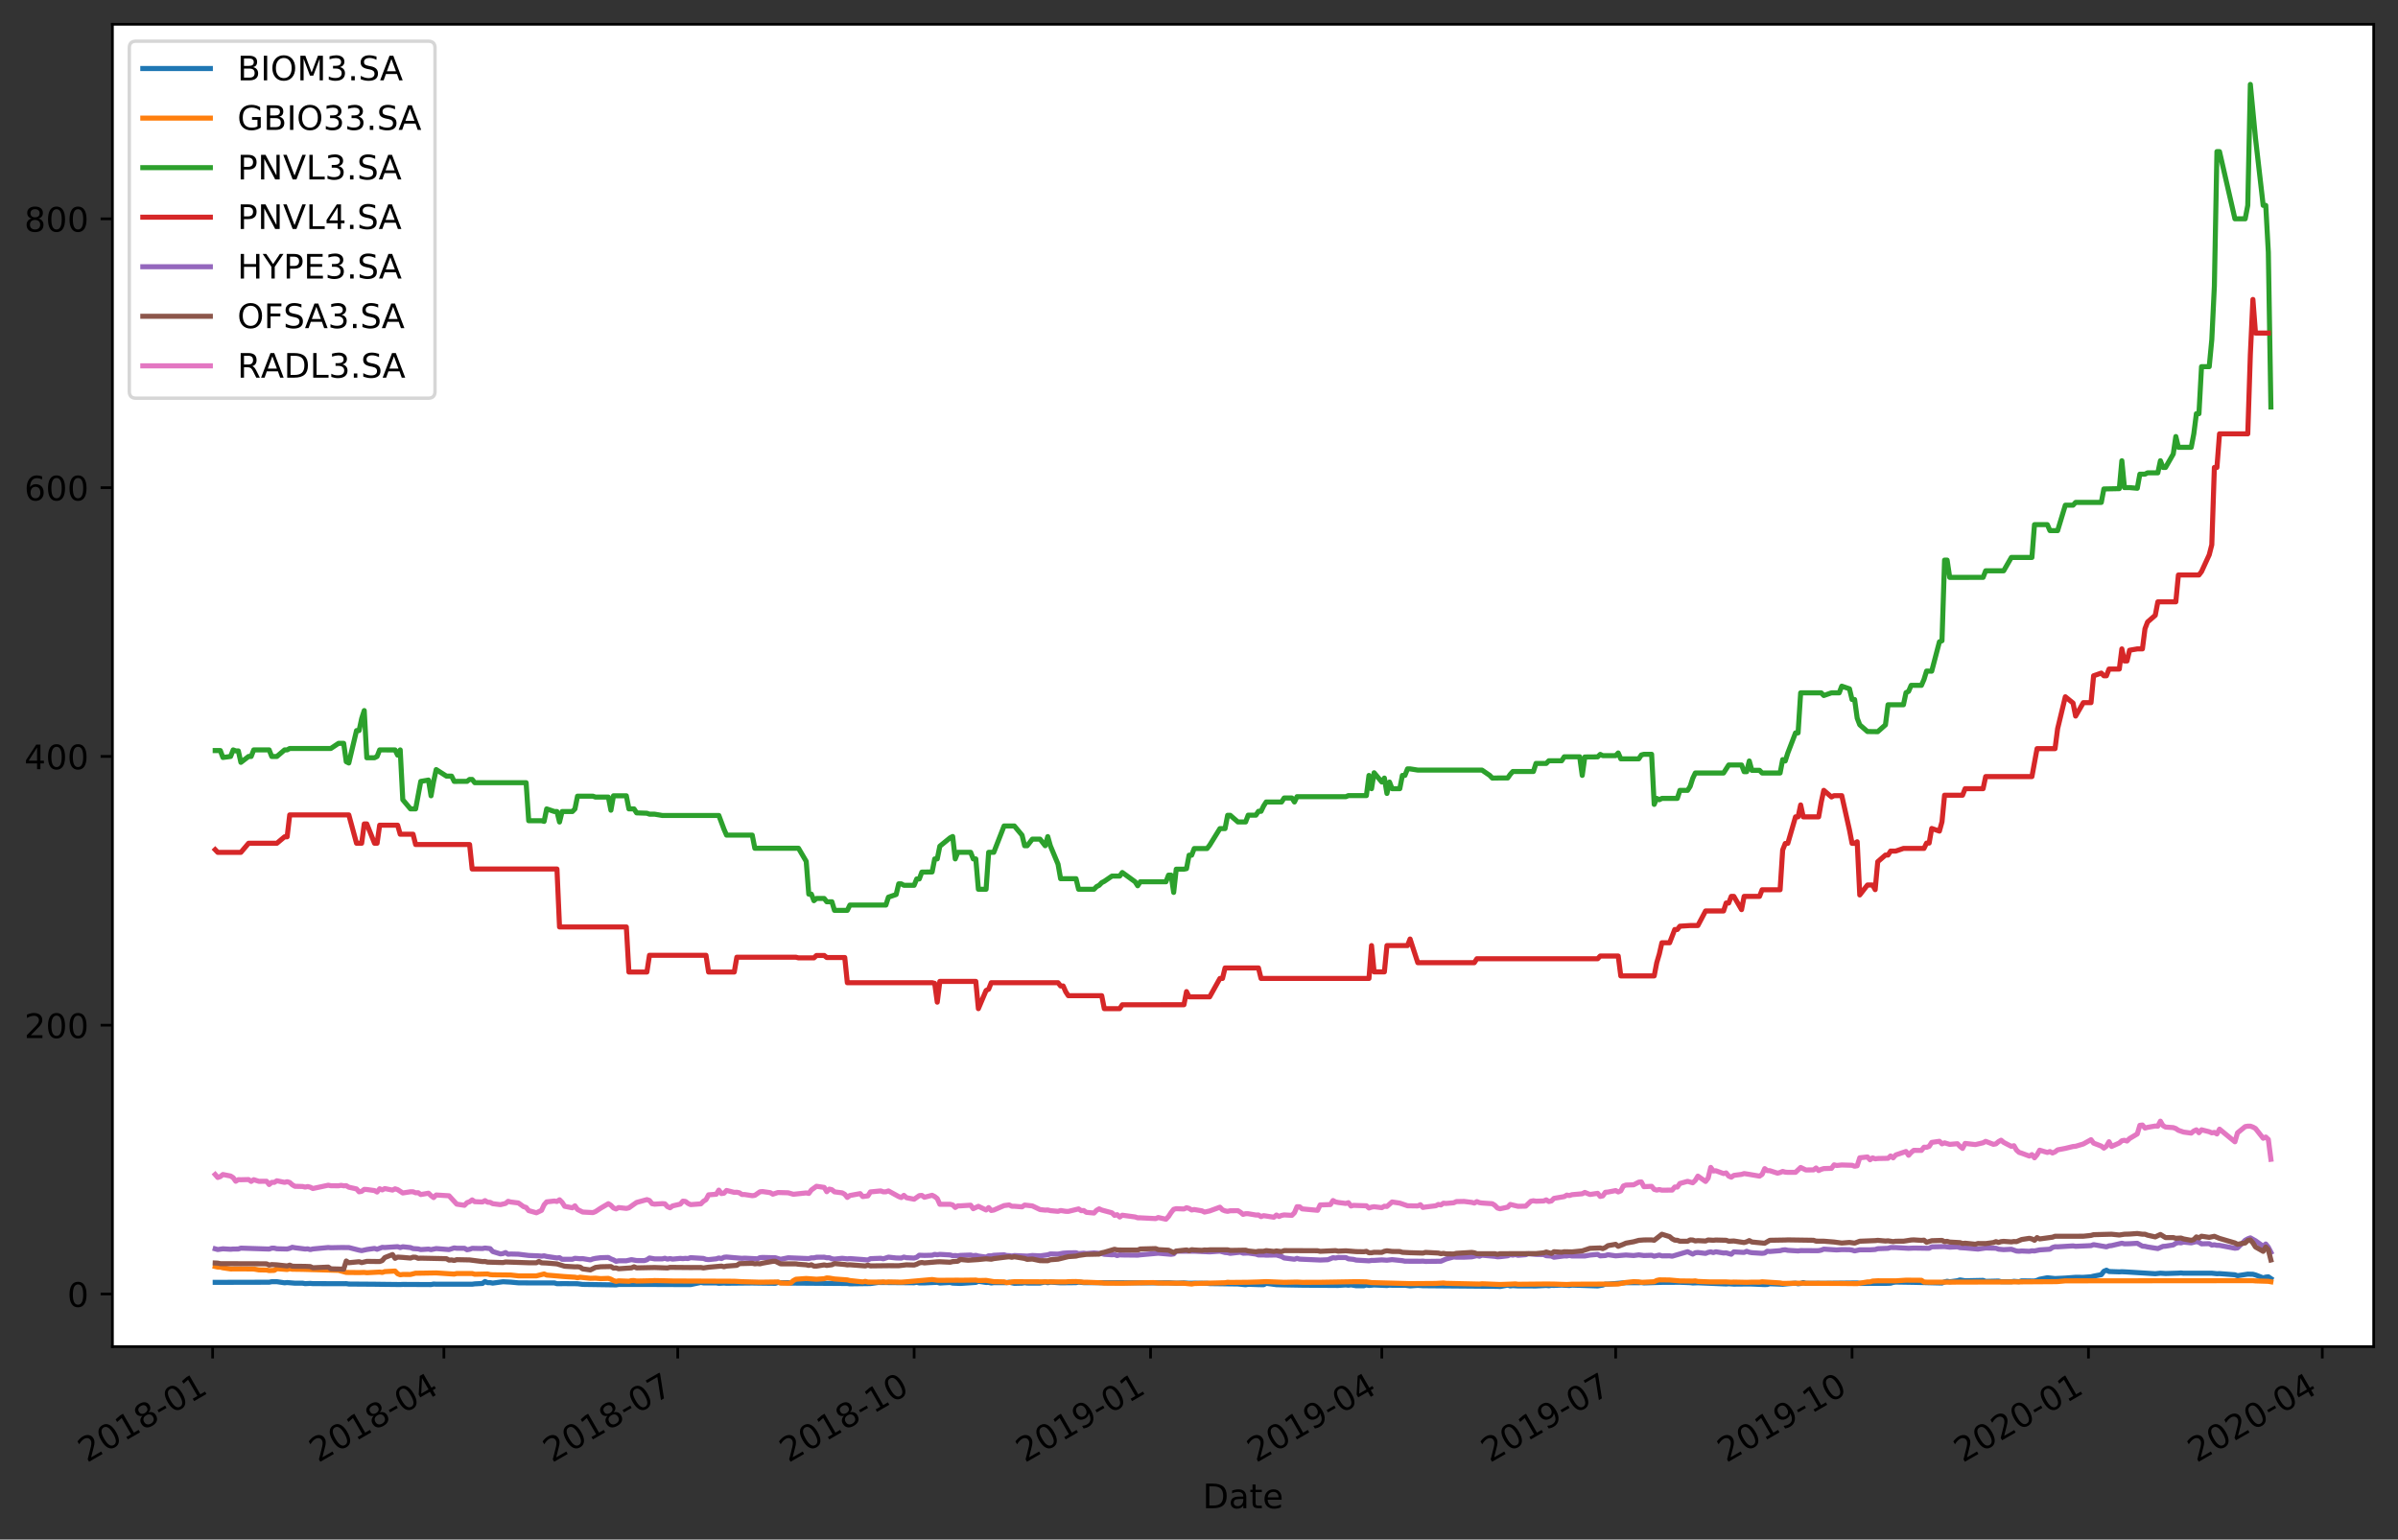 <?xml version="1.0" encoding="utf-8" standalone="no"?>
<!DOCTYPE svg PUBLIC "-//W3C//DTD SVG 1.1//EN"
  "http://www.w3.org/Graphics/SVG/1.1/DTD/svg11.dtd">
<!-- Created with matplotlib (https://matplotlib.org/) -->
<svg height="456.031pt" version="1.1" viewBox="0 0 710.087 456.031" width="710.087pt" xmlns="http://www.w3.org/2000/svg" xmlns:xlink="http://www.w3.org/1999/xlink">
 <rect x="0" y="0" width="710.087" height="456.031" fill="#333333" stroke="none"/>
 <defs>
  <style type="text/css">
*{stroke-linecap:butt;stroke-linejoin:round;}
  </style>
 </defs>
 <g id="figure_1">
  <g id="patch_1">
   <path d="M 0 456.031 
L 710.087 456.031 
L 710.087 0 
L 0 0 
z
" style="fill:none;"/>
  </g>
  <g id="axes_1">
   <g id="patch_2">
    <path d="M 33.288 398.88 
L 702.888 398.88 
L 702.888 7.2 
L 33.288 7.2 
z
" style="fill:#ffffff;"/>
   </g>
   <g id="matplotlib.axis_1">
    <g id="xtick_1">
     <g id="line2d_1">
      <defs>
       <path d="M 0 0 
L 0 3.5 
" id="m2316e2df59" style="stroke:#000000;stroke-width:0.8;"/>
      </defs>
      <g>
       <use style="stroke:#000000;stroke-width:0.8;" x="62.963" xlink:href="#m2316e2df59" y="398.88"/>
      </g>
     </g>
     <g id="text_1">
      <!-- 2018-01 -->
      <defs>
       <path d="M 19.188 8.297 
L 53.609 8.297 
L 53.609 0 
L 7.328 0 
L 7.328 8.297 
Q 12.938 14.109 22.625 23.891 
Q 32.328 33.688 34.812 36.531 
Q 39.547 41.844 41.422 45.531 
Q 43.312 49.219 43.312 52.781 
Q 43.312 58.594 39.234 62.25 
Q 35.156 65.922 28.609 65.922 
Q 23.969 65.922 18.812 64.312 
Q 13.672 62.703 7.812 59.422 
L 7.812 69.391 
Q 13.766 71.781 18.938 73 
Q 24.125 74.219 28.422 74.219 
Q 39.75 74.219 46.484 68.547 
Q 53.219 62.891 53.219 53.422 
Q 53.219 48.922 51.531 44.891 
Q 49.859 40.875 45.406 35.406 
Q 44.188 33.984 37.641 27.219 
Q 31.109 20.453 19.188 8.297 
z
" id="DejaVuSans-50"/>
       <path d="M 31.781 66.406 
Q 24.172 66.406 20.328 58.906 
Q 16.5 51.422 16.5 36.375 
Q 16.5 21.391 20.328 13.891 
Q 24.172 6.391 31.781 6.391 
Q 39.453 6.391 43.281 13.891 
Q 47.125 21.391 47.125 36.375 
Q 47.125 51.422 43.281 58.906 
Q 39.453 66.406 31.781 66.406 
z
M 31.781 74.219 
Q 44.047 74.219 50.516 64.516 
Q 56.984 54.828 56.984 36.375 
Q 56.984 17.969 50.516 8.266 
Q 44.047 -1.422 31.781 -1.422 
Q 19.531 -1.422 13.062 8.266 
Q 6.594 17.969 6.594 36.375 
Q 6.594 54.828 13.062 64.516 
Q 19.531 74.219 31.781 74.219 
z
" id="DejaVuSans-48"/>
       <path d="M 12.406 8.297 
L 28.516 8.297 
L 28.516 63.922 
L 10.984 60.406 
L 10.984 69.391 
L 28.422 72.906 
L 38.281 72.906 
L 38.281 8.297 
L 54.391 8.297 
L 54.391 0 
L 12.406 0 
z
" id="DejaVuSans-49"/>
       <path d="M 31.781 34.625 
Q 24.75 34.625 20.719 30.859 
Q 16.703 27.094 16.703 20.516 
Q 16.703 13.922 20.719 10.156 
Q 24.75 6.391 31.781 6.391 
Q 38.812 6.391 42.859 10.172 
Q 46.922 13.969 46.922 20.516 
Q 46.922 27.094 42.891 30.859 
Q 38.875 34.625 31.781 34.625 
z
M 21.922 38.812 
Q 15.578 40.375 12.031 44.719 
Q 8.5 49.078 8.5 55.328 
Q 8.5 64.062 14.719 69.141 
Q 20.953 74.219 31.781 74.219 
Q 42.672 74.219 48.875 69.141 
Q 55.078 64.062 55.078 55.328 
Q 55.078 49.078 51.531 44.719 
Q 48 40.375 41.703 38.812 
Q 48.828 37.156 52.797 32.312 
Q 56.781 27.484 56.781 20.516 
Q 56.781 9.906 50.312 4.234 
Q 43.844 -1.422 31.781 -1.422 
Q 19.734 -1.422 13.25 4.234 
Q 6.781 9.906 6.781 20.516 
Q 6.781 27.484 10.781 32.312 
Q 14.797 37.156 21.922 38.812 
z
M 18.312 54.391 
Q 18.312 48.734 21.844 45.562 
Q 25.391 42.391 31.781 42.391 
Q 38.141 42.391 41.719 45.562 
Q 45.312 48.734 45.312 54.391 
Q 45.312 60.062 41.719 63.234 
Q 38.141 66.406 31.781 66.406 
Q 25.391 66.406 21.844 63.234 
Q 18.312 60.062 18.312 54.391 
z
" id="DejaVuSans-56"/>
       <path d="M 4.891 31.391 
L 31.203 31.391 
L 31.203 23.391 
L 4.891 23.391 
z
" id="DejaVuSans-45"/>
      </defs>
      <g transform="translate(25.738 433.352)rotate(-30)scale(0.1 -0.1)">
       <use xlink:href="#DejaVuSans-50"/>
       <use x="63.623" xlink:href="#DejaVuSans-48"/>
       <use x="127.246" xlink:href="#DejaVuSans-49"/>
       <use x="190.869" xlink:href="#DejaVuSans-56"/>
       <use x="254.492" xlink:href="#DejaVuSans-45"/>
       <use x="290.576" xlink:href="#DejaVuSans-48"/>
       <use x="354.199" xlink:href="#DejaVuSans-49"/>
      </g>
     </g>
    </g>
    <g id="xtick_2">
     <g id="line2d_2">
      <g>
       <use style="stroke:#000000;stroke-width:0.8;" x="131.445" xlink:href="#m2316e2df59" y="398.88"/>
      </g>
     </g>
     <g id="text_2">
      <!-- 2018-04 -->
      <defs>
       <path d="M 37.797 64.312 
L 12.891 25.391 
L 37.797 25.391 
z
M 35.203 72.906 
L 47.609 72.906 
L 47.609 25.391 
L 58.016 25.391 
L 58.016 17.188 
L 47.609 17.188 
L 47.609 0 
L 37.797 0 
L 37.797 17.188 
L 4.891 17.188 
L 4.891 26.703 
z
" id="DejaVuSans-52"/>
      </defs>
      <g transform="translate(94.22 433.352)rotate(-30)scale(0.1 -0.1)">
       <use xlink:href="#DejaVuSans-50"/>
       <use x="63.623" xlink:href="#DejaVuSans-48"/>
       <use x="127.246" xlink:href="#DejaVuSans-49"/>
       <use x="190.869" xlink:href="#DejaVuSans-56"/>
       <use x="254.492" xlink:href="#DejaVuSans-45"/>
       <use x="290.576" xlink:href="#DejaVuSans-48"/>
       <use x="354.199" xlink:href="#DejaVuSans-52"/>
      </g>
     </g>
    </g>
    <g id="xtick_3">
     <g id="line2d_3">
      <g>
       <use style="stroke:#000000;stroke-width:0.8;" x="200.688" xlink:href="#m2316e2df59" y="398.88"/>
      </g>
     </g>
     <g id="text_3">
      <!-- 2018-07 -->
      <defs>
       <path d="M 8.203 72.906 
L 55.078 72.906 
L 55.078 68.703 
L 28.609 0 
L 18.312 0 
L 43.219 64.594 
L 8.203 64.594 
z
" id="DejaVuSans-55"/>
      </defs>
      <g transform="translate(163.463 433.352)rotate(-30)scale(0.1 -0.1)">
       <use xlink:href="#DejaVuSans-50"/>
       <use x="63.623" xlink:href="#DejaVuSans-48"/>
       <use x="127.246" xlink:href="#DejaVuSans-49"/>
       <use x="190.869" xlink:href="#DejaVuSans-56"/>
       <use x="254.492" xlink:href="#DejaVuSans-45"/>
       <use x="290.576" xlink:href="#DejaVuSans-48"/>
       <use x="354.199" xlink:href="#DejaVuSans-55"/>
      </g>
     </g>
    </g>
    <g id="xtick_4">
     <g id="line2d_4">
      <g>
       <use style="stroke:#000000;stroke-width:0.8;" x="270.691" xlink:href="#m2316e2df59" y="398.88"/>
      </g>
     </g>
     <g id="text_4">
      <!-- 2018-10 -->
      <g transform="translate(233.466 433.352)rotate(-30)scale(0.1 -0.1)">
       <use xlink:href="#DejaVuSans-50"/>
       <use x="63.623" xlink:href="#DejaVuSans-48"/>
       <use x="127.246" xlink:href="#DejaVuSans-49"/>
       <use x="190.869" xlink:href="#DejaVuSans-56"/>
       <use x="254.492" xlink:href="#DejaVuSans-45"/>
       <use x="290.576" xlink:href="#DejaVuSans-49"/>
       <use x="354.199" xlink:href="#DejaVuSans-48"/>
      </g>
     </g>
    </g>
    <g id="xtick_5">
     <g id="line2d_5">
      <g>
       <use style="stroke:#000000;stroke-width:0.8;" x="340.695" xlink:href="#m2316e2df59" y="398.88"/>
      </g>
     </g>
     <g id="text_5">
      <!-- 2019-01 -->
      <defs>
       <path d="M 10.984 1.516 
L 10.984 10.5 
Q 14.703 8.734 18.5 7.812 
Q 22.312 6.891 25.984 6.891 
Q 35.75 6.891 40.891 13.453 
Q 46.047 20.016 46.781 33.406 
Q 43.953 29.203 39.594 26.953 
Q 35.25 24.703 29.984 24.703 
Q 19.047 24.703 12.672 31.312 
Q 6.297 37.938 6.297 49.422 
Q 6.297 60.641 12.938 67.422 
Q 19.578 74.219 30.609 74.219 
Q 43.266 74.219 49.922 64.516 
Q 56.594 54.828 56.594 36.375 
Q 56.594 19.141 48.406 8.859 
Q 40.234 -1.422 26.422 -1.422 
Q 22.703 -1.422 18.891 -0.688 
Q 15.094 0.047 10.984 1.516 
z
M 30.609 32.422 
Q 37.25 32.422 41.125 36.953 
Q 45.016 41.5 45.016 49.422 
Q 45.016 57.281 41.125 61.844 
Q 37.25 66.406 30.609 66.406 
Q 23.969 66.406 20.094 61.844 
Q 16.219 57.281 16.219 49.422 
Q 16.219 41.5 20.094 36.953 
Q 23.969 32.422 30.609 32.422 
z
" id="DejaVuSans-57"/>
      </defs>
      <g transform="translate(303.47 433.352)rotate(-30)scale(0.1 -0.1)">
       <use xlink:href="#DejaVuSans-50"/>
       <use x="63.623" xlink:href="#DejaVuSans-48"/>
       <use x="127.246" xlink:href="#DejaVuSans-49"/>
       <use x="190.869" xlink:href="#DejaVuSans-57"/>
       <use x="254.492" xlink:href="#DejaVuSans-45"/>
       <use x="290.576" xlink:href="#DejaVuSans-48"/>
       <use x="354.199" xlink:href="#DejaVuSans-49"/>
      </g>
     </g>
    </g>
    <g id="xtick_6">
     <g id="line2d_6">
      <g>
       <use style="stroke:#000000;stroke-width:0.8;" x="409.177" xlink:href="#m2316e2df59" y="398.88"/>
      </g>
     </g>
     <g id="text_6">
      <!-- 2019-04 -->
      <g transform="translate(371.952 433.352)rotate(-30)scale(0.1 -0.1)">
       <use xlink:href="#DejaVuSans-50"/>
       <use x="63.623" xlink:href="#DejaVuSans-48"/>
       <use x="127.246" xlink:href="#DejaVuSans-49"/>
       <use x="190.869" xlink:href="#DejaVuSans-57"/>
       <use x="254.492" xlink:href="#DejaVuSans-45"/>
       <use x="290.576" xlink:href="#DejaVuSans-48"/>
       <use x="354.199" xlink:href="#DejaVuSans-52"/>
      </g>
     </g>
    </g>
    <g id="xtick_7">
     <g id="line2d_7">
      <g>
       <use style="stroke:#000000;stroke-width:0.8;" x="478.419" xlink:href="#m2316e2df59" y="398.88"/>
      </g>
     </g>
     <g id="text_7">
      <!-- 2019-07 -->
      <g transform="translate(441.194 433.352)rotate(-30)scale(0.1 -0.1)">
       <use xlink:href="#DejaVuSans-50"/>
       <use x="63.623" xlink:href="#DejaVuSans-48"/>
       <use x="127.246" xlink:href="#DejaVuSans-49"/>
       <use x="190.869" xlink:href="#DejaVuSans-57"/>
       <use x="254.492" xlink:href="#DejaVuSans-45"/>
       <use x="290.576" xlink:href="#DejaVuSans-48"/>
       <use x="354.199" xlink:href="#DejaVuSans-55"/>
      </g>
     </g>
    </g>
    <g id="xtick_8">
     <g id="line2d_8">
      <g>
       <use style="stroke:#000000;stroke-width:0.8;" x="548.423" xlink:href="#m2316e2df59" y="398.88"/>
      </g>
     </g>
     <g id="text_8">
      <!-- 2019-10 -->
      <g transform="translate(511.198 433.352)rotate(-30)scale(0.1 -0.1)">
       <use xlink:href="#DejaVuSans-50"/>
       <use x="63.623" xlink:href="#DejaVuSans-48"/>
       <use x="127.246" xlink:href="#DejaVuSans-49"/>
       <use x="190.869" xlink:href="#DejaVuSans-57"/>
       <use x="254.492" xlink:href="#DejaVuSans-45"/>
       <use x="290.576" xlink:href="#DejaVuSans-49"/>
       <use x="354.199" xlink:href="#DejaVuSans-48"/>
      </g>
     </g>
    </g>
    <g id="xtick_9">
     <g id="line2d_9">
      <g>
       <use style="stroke:#000000;stroke-width:0.8;" x="618.427" xlink:href="#m2316e2df59" y="398.88"/>
      </g>
     </g>
     <g id="text_9">
      <!-- 2020-01 -->
      <g transform="translate(581.202 433.352)rotate(-30)scale(0.1 -0.1)">
       <use xlink:href="#DejaVuSans-50"/>
       <use x="63.623" xlink:href="#DejaVuSans-48"/>
       <use x="127.246" xlink:href="#DejaVuSans-50"/>
       <use x="190.869" xlink:href="#DejaVuSans-48"/>
       <use x="254.492" xlink:href="#DejaVuSans-45"/>
       <use x="290.576" xlink:href="#DejaVuSans-48"/>
       <use x="354.199" xlink:href="#DejaVuSans-49"/>
      </g>
     </g>
    </g>
    <g id="xtick_10">
     <g id="line2d_10">
      <g>
       <use style="stroke:#000000;stroke-width:0.8;" x="687.669" xlink:href="#m2316e2df59" y="398.88"/>
      </g>
     </g>
     <g id="text_10">
      <!-- 2020-04 -->
      <g transform="translate(650.444 433.352)rotate(-30)scale(0.1 -0.1)">
       <use xlink:href="#DejaVuSans-50"/>
       <use x="63.623" xlink:href="#DejaVuSans-48"/>
       <use x="127.246" xlink:href="#DejaVuSans-50"/>
       <use x="190.869" xlink:href="#DejaVuSans-48"/>
       <use x="254.492" xlink:href="#DejaVuSans-45"/>
       <use x="290.576" xlink:href="#DejaVuSans-48"/>
       <use x="354.199" xlink:href="#DejaVuSans-52"/>
      </g>
     </g>
    </g>
    <g id="text_11">
     <!-- Date -->
     <defs>
      <path d="M 19.672 64.797 
L 19.672 8.109 
L 31.594 8.109 
Q 46.688 8.109 53.688 14.938 
Q 60.688 21.781 60.688 36.531 
Q 60.688 51.172 53.688 57.984 
Q 46.688 64.797 31.594 64.797 
z
M 9.812 72.906 
L 30.078 72.906 
Q 51.266 72.906 61.172 64.094 
Q 71.094 55.281 71.094 36.531 
Q 71.094 17.672 61.125 8.828 
Q 51.172 0 30.078 0 
L 9.812 0 
z
" id="DejaVuSans-68"/>
      <path d="M 34.281 27.484 
Q 23.391 27.484 19.188 25 
Q 14.984 22.516 14.984 16.5 
Q 14.984 11.719 18.141 8.906 
Q 21.297 6.109 26.703 6.109 
Q 34.188 6.109 38.703 11.406 
Q 43.219 16.703 43.219 25.484 
L 43.219 27.484 
z
M 52.203 31.203 
L 52.203 0 
L 43.219 0 
L 43.219 8.297 
Q 40.141 3.328 35.547 0.953 
Q 30.953 -1.422 24.312 -1.422 
Q 15.922 -1.422 10.953 3.297 
Q 6 8.016 6 15.922 
Q 6 25.141 12.172 29.828 
Q 18.359 34.516 30.609 34.516 
L 43.219 34.516 
L 43.219 35.406 
Q 43.219 41.609 39.141 45 
Q 35.062 48.391 27.688 48.391 
Q 23 48.391 18.547 47.266 
Q 14.109 46.141 10.016 43.891 
L 10.016 52.203 
Q 14.938 54.109 19.578 55.047 
Q 24.219 56 28.609 56 
Q 40.484 56 46.344 49.844 
Q 52.203 43.703 52.203 31.203 
z
" id="DejaVuSans-97"/>
      <path d="M 18.312 70.219 
L 18.312 54.688 
L 36.812 54.688 
L 36.812 47.703 
L 18.312 47.703 
L 18.312 18.016 
Q 18.312 11.328 20.141 9.422 
Q 21.969 7.516 27.594 7.516 
L 36.812 7.516 
L 36.812 0 
L 27.594 0 
Q 17.188 0 13.234 3.875 
Q 9.281 7.766 9.281 18.016 
L 9.281 47.703 
L 2.688 47.703 
L 2.688 54.688 
L 9.281 54.688 
L 9.281 70.219 
z
" id="DejaVuSans-116"/>
      <path d="M 56.203 29.594 
L 56.203 25.203 
L 14.891 25.203 
Q 15.484 15.922 20.484 11.062 
Q 25.484 6.203 34.422 6.203 
Q 39.594 6.203 44.453 7.469 
Q 49.312 8.734 54.109 11.281 
L 54.109 2.781 
Q 49.266 0.734 44.188 -0.344 
Q 39.109 -1.422 33.891 -1.422 
Q 20.797 -1.422 13.156 6.188 
Q 5.516 13.812 5.516 26.812 
Q 5.516 40.234 12.766 48.109 
Q 20.016 56 32.328 56 
Q 43.359 56 49.781 48.891 
Q 56.203 41.797 56.203 29.594 
z
M 47.219 32.234 
Q 47.125 39.594 43.094 43.984 
Q 39.062 48.391 32.422 48.391 
Q 24.906 48.391 20.391 44.141 
Q 15.875 39.891 15.188 32.172 
z
" id="DejaVuSans-101"/>
     </defs>
     <g transform="translate(356.137 446.751)scale(0.1 -0.1)">
      <use xlink:href="#DejaVuSans-68"/>
      <use x="77.002" xlink:href="#DejaVuSans-97"/>
      <use x="138.281" xlink:href="#DejaVuSans-116"/>
      <use x="177.49" xlink:href="#DejaVuSans-101"/>
     </g>
    </g>
   </g>
   <g id="matplotlib.axis_2">
    <g id="ytick_1">
     <g id="line2d_11">
      <defs>
       <path d="M 0 0 
L -3.5 0 
" id="m6ae8c7783c" style="stroke:#000000;stroke-width:0.8;"/>
      </defs>
      <g>
       <use style="stroke:#000000;stroke-width:0.8;" x="33.288" xlink:href="#m6ae8c7783c" y="383.297"/>
      </g>
     </g>
     <g id="text_12">
      <!-- 0 -->
      <g transform="translate(19.925 387.096)scale(0.1 -0.1)">
       <use xlink:href="#DejaVuSans-48"/>
      </g>
     </g>
    </g>
    <g id="ytick_2">
     <g id="line2d_12">
      <g>
       <use style="stroke:#000000;stroke-width:0.8;" x="33.288" xlink:href="#m6ae8c7783c" y="303.676"/>
      </g>
     </g>
     <g id="text_13">
      <!-- 200 -->
      <g transform="translate(7.2 307.476)scale(0.1 -0.1)">
       <use xlink:href="#DejaVuSans-50"/>
       <use x="63.623" xlink:href="#DejaVuSans-48"/>
       <use x="127.246" xlink:href="#DejaVuSans-48"/>
      </g>
     </g>
    </g>
    <g id="ytick_3">
     <g id="line2d_13">
      <g>
       <use style="stroke:#000000;stroke-width:0.8;" x="33.288" xlink:href="#m6ae8c7783c" y="224.056"/>
      </g>
     </g>
     <g id="text_14">
      <!-- 400 -->
      <g transform="translate(7.2 227.855)scale(0.1 -0.1)">
       <use xlink:href="#DejaVuSans-52"/>
       <use x="63.623" xlink:href="#DejaVuSans-48"/>
       <use x="127.246" xlink:href="#DejaVuSans-48"/>
      </g>
     </g>
    </g>
    <g id="ytick_4">
     <g id="line2d_14">
      <g>
       <use style="stroke:#000000;stroke-width:0.8;" x="33.288" xlink:href="#m6ae8c7783c" y="144.435"/>
      </g>
     </g>
     <g id="text_15">
      <!-- 600 -->
      <defs>
       <path d="M 33.016 40.375 
Q 26.375 40.375 22.484 35.828 
Q 18.609 31.297 18.609 23.391 
Q 18.609 15.531 22.484 10.953 
Q 26.375 6.391 33.016 6.391 
Q 39.656 6.391 43.531 10.953 
Q 47.406 15.531 47.406 23.391 
Q 47.406 31.297 43.531 35.828 
Q 39.656 40.375 33.016 40.375 
z
M 52.594 71.297 
L 52.594 62.312 
Q 48.875 64.062 45.094 64.984 
Q 41.312 65.922 37.594 65.922 
Q 27.828 65.922 22.672 59.328 
Q 17.531 52.734 16.797 39.406 
Q 19.672 43.656 24.016 45.922 
Q 28.375 48.188 33.594 48.188 
Q 44.578 48.188 50.953 41.516 
Q 57.328 34.859 57.328 23.391 
Q 57.328 12.156 50.688 5.359 
Q 44.047 -1.422 33.016 -1.422 
Q 20.359 -1.422 13.672 8.266 
Q 6.984 17.969 6.984 36.375 
Q 6.984 53.656 15.188 63.938 
Q 23.391 74.219 37.203 74.219 
Q 40.922 74.219 44.703 73.484 
Q 48.484 72.75 52.594 71.297 
z
" id="DejaVuSans-54"/>
      </defs>
      <g transform="translate(7.2 148.234)scale(0.1 -0.1)">
       <use xlink:href="#DejaVuSans-54"/>
       <use x="63.623" xlink:href="#DejaVuSans-48"/>
       <use x="127.246" xlink:href="#DejaVuSans-48"/>
      </g>
     </g>
    </g>
    <g id="ytick_5">
     <g id="line2d_15">
      <g>
       <use style="stroke:#000000;stroke-width:0.8;" x="33.288" xlink:href="#m6ae8c7783c" y="64.814"/>
      </g>
     </g>
     <g id="text_16">
      <!-- 800 -->
      <g transform="translate(7.2 68.613)scale(0.1 -0.1)">
       <use xlink:href="#DejaVuSans-56"/>
       <use x="63.623" xlink:href="#DejaVuSans-48"/>
       <use x="127.246" xlink:href="#DejaVuSans-48"/>
      </g>
     </g>
    </g>
   </g>
   <g id="line2d_16">
    <path clip-path="url(#p23048c4870)" d="M 63.724 379.841 
L 79.703 379.803 
L 80.464 379.649 
L 81.986 379.649 
L 84.268 379.976 
L 85.029 379.899 
L 87.312 380.087 
L 89.595 380.087 
L 90.356 380.225 
L 91.877 380.149 
L 92.638 380.218 
L 101.769 380.245 
L 102.53 380.225 
L 103.291 380.341 
L 110.9 380.395 
L 113.183 380.427 
L 118.509 380.487 
L 119.27 380.451 
L 127.64 380.494 
L 128.401 380.348 
L 129.162 380.388 
L 139.815 380.392 
L 140.576 380.289 
L 142.858 380.17 
L 143.619 379.596 
L 144.38 379.932 
L 145.141 379.928 
L 145.902 380.067 
L 148.946 379.659 
L 151.228 379.774 
L 153.511 379.984 
L 156.555 380.004 
L 164.164 380.011 
L 164.925 380.237 
L 167.208 380.221 
L 171.012 380.249 
L 172.534 380.447 
L 182.426 380.597 
L 183.187 380.463 
L 193.078 380.467 
L 204.492 380.51 
L 207.536 379.865 
L 208.297 380.004 
L 212.101 380.008 
L 212.862 380.13 
L 214.384 380.043 
L 215.145 380.106 
L 222.754 380.031 
L 225.037 380.067 
L 229.602 380.122 
L 230.363 379.857 
L 231.124 379.952 
L 233.407 379.932 
L 234.167 380.063 
L 250.907 380.182 
L 251.668 380.277 
L 257.756 380.198 
L 260.038 379.881 
L 270.691 379.964 
L 271.452 379.825 
L 272.213 380.011 
L 273.735 380.011 
L 277.539 379.833 
L 278.3 380.047 
L 281.344 379.877 
L 282.105 380.071 
L 284.387 380.17 
L 288.953 379.857 
L 289.714 379.536 
L 291.997 379.873 
L 292.757 379.853 
L 293.518 380.031 
L 294.279 379.932 
L 298.084 379.932 
L 298.845 379.814 
L 300.367 380.13 
L 302.649 380.075 
L 303.41 379.94 
L 304.171 380.055 
L 307.976 380.059 
L 309.498 379.746 
L 310.258 379.96 
L 311.019 379.778 
L 314.063 379.976 
L 318.628 379.932 
L 319.389 379.774 
L 320.911 379.928 
L 342.978 379.996 
L 346.021 379.964 
L 348.304 380.087 
L 350.587 380.011 
L 352.108 380.114 
L 353.63 380.091 
L 357.435 380.13 
L 358.196 380.209 
L 366.566 380.32 
L 368.848 380.55 
L 369.609 380.415 
L 372.653 380.518 
L 374.175 380.546 
L 374.936 380.13 
L 377.979 380.53 
L 380.262 380.589 
L 385.588 380.684 
L 396.241 380.76 
L 398.524 380.605 
L 399.285 380.696 
L 400.046 380.585 
L 401.567 380.843 
L 403.85 380.843 
L 404.611 380.605 
L 405.372 380.76 
L 406.894 380.617 
L 410.698 380.783 
L 411.459 380.665 
L 412.22 380.708 
L 416.025 380.7 
L 417.547 380.89 
L 419.829 380.736 
L 421.351 380.839 
L 435.808 380.958 
L 443.418 381.029 
L 444.178 381.076 
L 446.461 380.665 
L 447.222 380.898 
L 447.983 380.807 
L 449.505 380.898 
L 454.831 380.91 
L 457.875 380.764 
L 458.636 380.843 
L 459.397 380.728 
L 460.158 380.748 
L 462.44 380.645 
L 464.723 380.779 
L 465.484 380.653 
L 473.093 380.902 
L 474.615 380.649 
L 475.376 380.368 
L 476.137 380.368 
L 481.463 379.944 
L 485.267 379.952 
L 486.028 379.901 
L 486.789 380.011 
L 492.116 379.845 
L 497.442 379.821 
L 500.486 379.932 
L 501.247 380.027 
L 502.768 379.972 
L 511.138 380.324 
L 511.899 380.253 
L 513.421 380.364 
L 517.226 380.328 
L 518.747 380.34 
L 522.552 380.506 
L 523.313 380.475 
L 524.074 380.257 
L 527.878 380.403 
L 529.4 380.249 
L 531.683 380.091 
L 532.444 380.261 
L 533.205 380.166 
L 533.966 379.909 
L 534.727 380.13 
L 538.531 380.114 
L 540.053 380.126 
L 549.945 380.023 
L 550.706 380.154 
L 558.315 380.144 
L 559.837 380.096 
L 560.597 379.854 
L 561.358 379.758 
L 566.685 379.842 
L 575.055 380.041 
L 575.816 379.714 
L 576.577 379.519 
L 577.337 379.674 
L 579.62 379.364 
L 580.381 379.121 
L 581.903 379.372 
L 587.229 379.256 
L 587.99 379.555 
L 591.795 379.455 
L 592.556 379.651 
L 595.599 379.655 
L 596.36 379.539 
L 597.882 379.655 
L 598.643 379.396 
L 602.447 379.451 
L 603.208 379.248 
L 603.969 378.918 
L 606.252 378.48 
L 608.535 378.719 
L 611.578 378.572 
L 614.622 378.345 
L 616.905 378.361 
L 619.188 378.193 
L 619.948 378.006 
L 622.231 377.564 
L 622.992 376.561 
L 623.753 376.243 
L 624.514 376.629 
L 627.558 376.736 
L 628.318 376.689 
L 629.84 376.768 
L 638.21 377.286 
L 639.732 377.127 
L 641.254 377.226 
L 645.058 377.115 
L 645.819 377.055 
L 646.58 377.139 
L 654.95 377.131 
L 656.472 377.286 
L 657.233 377.25 
L 661.798 377.6 
L 662.559 377.883 
L 665.603 377.405 
L 667.125 377.445 
L 667.886 377.648 
L 670.168 378.52 
L 670.929 378.289 
L 671.69 378.201 
L 672.451 378.719 
L 672.451 378.719 
" style="fill:none;stroke:#1f77b4;stroke-linecap:square;stroke-width:1.5;"/>
   </g>
   <g id="line2d_17">
    <path clip-path="url(#p23048c4870)" d="M 63.724 375.148 
L 64.485 375.315 
L 65.246 375.335 
L 66.007 375.534 
L 68.289 375.873 
L 71.333 375.853 
L 75.138 375.892 
L 76.659 376.151 
L 78.942 376.191 
L 79.703 376.35 
L 81.225 376.291 
L 81.986 375.797 
L 85.029 376.032 
L 85.79 375.813 
L 86.551 375.952 
L 89.595 375.992 
L 100.248 376.291 
L 102.53 376.908 
L 106.335 376.947 
L 107.857 376.9 
L 108.618 376.991 
L 112.422 376.796 
L 113.183 376.908 
L 113.944 376.657 
L 116.987 376.494 
L 117.748 377.294 
L 118.509 377.604 
L 119.27 377.497 
L 121.553 377.505 
L 123.075 377.127 
L 124.597 377.123 
L 129.162 377.047 
L 134.488 377.397 
L 135.249 377.226 
L 139.815 377.226 
L 140.576 377.445 
L 144.38 377.365 
L 145.141 377.549 
L 145.902 377.604 
L 151.228 377.668 
L 153.511 377.923 
L 158.838 377.923 
L 161.12 377.357 
L 161.881 377.684 
L 167.208 378.134 
L 170.251 378.321 
L 171.012 378.48 
L 171.773 378.321 
L 174.817 378.643 
L 176.338 378.6 
L 177.86 378.739 
L 180.143 378.663 
L 180.904 378.906 
L 181.665 379.316 
L 182.426 379.555 
L 183.187 379.392 
L 186.23 379.511 
L 186.991 379.324 
L 187.752 379.316 
L 188.513 379.455 
L 193.078 379.356 
L 193.839 379.316 
L 196.883 379.376 
L 199.166 379.436 
L 217.428 379.515 
L 219.71 379.643 
L 225.037 379.794 
L 230.363 379.722 
L 231.124 380.033 
L 233.407 380.112 
L 234.167 380.013 
L 234.928 379.328 
L 235.689 378.918 
L 238.733 378.699 
L 241.777 378.918 
L 244.059 378.759 
L 244.82 378.532 
L 245.581 378.58 
L 247.103 378.838 
L 250.907 379.117 
L 251.668 379.308 
L 255.473 379.714 
L 256.234 379.543 
L 256.995 379.754 
L 260.799 379.766 
L 261.56 379.694 
L 262.321 379.806 
L 263.082 379.714 
L 266.887 379.79 
L 268.408 379.674 
L 276.017 379.006 
L 277.539 379.217 
L 278.3 379.237 
L 283.627 379.201 
L 284.387 379.221 
L 288.953 379.165 
L 289.714 379.304 
L 291.997 379.256 
L 294.279 379.635 
L 297.323 379.694 
L 298.084 379.909 
L 298.845 379.881 
L 299.606 379.698 
L 300.367 379.651 
L 315.585 379.714 
L 316.346 379.639 
L 318.628 379.603 
L 320.15 379.722 
L 320.911 379.818 
L 321.672 379.794 
L 326.238 379.981 
L 326.998 380.069 
L 332.325 380.112 
L 341.456 379.905 
L 342.978 380.045 
L 350.587 380.116 
L 352.869 380.335 
L 353.63 380.192 
L 362.761 379.953 
L 363.522 379.814 
L 364.283 379.866 
L 369.609 379.814 
L 372.653 379.726 
L 374.175 379.655 
L 374.936 379.623 
L 380.262 379.834 
L 384.067 379.754 
L 385.588 379.834 
L 390.915 379.822 
L 401.567 379.643 
L 404.611 379.694 
L 406.133 379.913 
L 417.547 380.224 
L 425.156 380.168 
L 427.438 380.033 
L 428.199 380.132 
L 438.091 380.351 
L 438.852 380.26 
L 444.178 380.475 
L 447.222 380.371 
L 448.744 380.303 
L 449.505 380.411 
L 457.875 380.331 
L 460.158 380.355 
L 463.962 380.479 
L 465.484 380.391 
L 479.18 380.339 
L 481.463 379.873 
L 483.746 379.635 
L 485.267 379.694 
L 486.028 379.842 
L 489.833 379.659 
L 490.594 379.272 
L 491.355 379.105 
L 494.398 379.145 
L 497.442 379.416 
L 501.247 379.463 
L 502.007 379.404 
L 502.768 379.571 
L 506.573 379.718 
L 511.138 379.714 
L 512.66 379.798 
L 513.421 379.754 
L 517.226 379.834 
L 518.747 379.782 
L 521.03 379.794 
L 521.791 379.674 
L 527.117 380.013 
L 527.878 380.152 
L 532.444 380.096 
L 534.727 380.112 
L 545.379 380.172 
L 549.945 380.22 
L 552.988 379.714 
L 553.749 379.714 
L 554.51 379.459 
L 556.032 379.376 
L 561.358 379.396 
L 564.402 379.197 
L 568.967 379.229 
L 569.728 379.754 
L 571.25 379.794 
L 593.317 379.73 
L 598.643 379.698 
L 608.535 379.635 
L 609.296 379.615 
L 611.578 379.4 
L 667.125 379.344 
L 667.886 379.416 
L 671.69 379.535 
L 672.451 379.674 
L 672.451 379.674 
" style="fill:none;stroke:#ff7f0e;stroke-linecap:square;stroke-width:1.5;"/>
   </g>
   <g id="line2d_18">
    <path clip-path="url(#p23048c4870)" d="M 63.724 222.322 
L 65.246 222.322 
L 66.007 224.365 
L 68.289 224.07 
L 69.05 222.128 
L 69.811 222.423 
L 70.572 222.423 
L 71.333 225.814 
L 73.616 224.066 
L 74.377 224.066 
L 75.138 222.128 
L 79.703 222.124 
L 80.464 224.07 
L 81.986 224.07 
L 84.268 222.128 
L 85.029 222.128 
L 85.79 221.701 
L 97.965 221.701 
L 100.248 220.186 
L 101.769 220.186 
L 102.53 225.62 
L 103.291 226.008 
L 105.574 216.408 
L 106.335 216.408 
L 107.096 212.85 
L 107.857 210.477 
L 108.618 224.458 
L 110.9 224.455 
L 111.661 224.066 
L 112.422 222.128 
L 116.987 222.136 
L 117.748 223.682 
L 118.509 222.128 
L 119.27 236.886 
L 121.553 239.601 
L 123.075 239.601 
L 124.597 231.449 
L 126.879 231.061 
L 127.64 235.721 
L 128.401 231.449 
L 129.162 227.954 
L 132.206 229.895 
L 133.727 229.895 
L 134.488 231.449 
L 138.293 231.445 
L 139.054 230.866 
L 139.815 230.866 
L 140.576 231.837 
L 155.794 231.841 
L 156.555 243.1 
L 160.359 243.1 
L 161.12 243.298 
L 161.881 239.604 
L 164.164 240.381 
L 164.925 240.381 
L 165.686 243.488 
L 166.447 240.385 
L 169.49 240.385 
L 170.251 239.604 
L 171.012 235.837 
L 175.577 235.837 
L 176.338 236.105 
L 180.143 236.105 
L 180.904 239.993 
L 181.665 235.721 
L 185.469 235.721 
L 186.23 239.604 
L 187.752 239.608 
L 188.513 240.781 
L 191.557 240.886 
L 192.317 241.166 
L 193.839 241.166 
L 196.122 241.55 
L 212.862 241.55 
L 214.384 245.624 
L 215.145 247.372 
L 222.754 247.372 
L 223.515 251.259 
L 236.45 251.259 
L 238.733 255.143 
L 239.494 264.848 
L 240.255 264.848 
L 241.016 266.79 
L 241.777 266.138 
L 244.059 266.134 
L 244.82 267.11 
L 246.342 267.11 
L 247.103 269.649 
L 250.907 269.649 
L 251.668 268.087 
L 262.321 268.087 
L 263.082 265.743 
L 265.365 264.962 
L 266.126 261.799 
L 266.887 261.799 
L 267.647 262.229 
L 270.691 262.229 
L 271.452 260.354 
L 272.213 260.354 
L 272.974 258.323 
L 276.017 258.28 
L 276.778 254.418 
L 277.539 254.414 
L 278.3 250.649 
L 281.344 248.169 
L 282.105 247.778 
L 282.866 254.418 
L 283.627 252.461 
L 287.431 252.461 
L 288.192 254.418 
L 288.953 254.418 
L 289.714 263.404 
L 291.997 263.404 
L 292.757 252.465 
L 294.279 252.465 
L 297.323 244.658 
L 300.367 244.658 
L 302.649 247.392 
L 303.41 250.512 
L 304.171 250.512 
L 305.693 248.559 
L 307.976 248.559 
L 309.498 250.512 
L 310.258 247.806 
L 311.019 250.512 
L 313.302 255.984 
L 314.063 260.276 
L 318.628 260.276 
L 319.389 263.404 
L 323.955 263.4 
L 324.716 262.619 
L 325.477 262.229 
L 326.238 261.447 
L 326.998 261.057 
L 329.281 259.499 
L 331.564 259.499 
L 332.325 258.436 
L 336.129 261.19 
L 336.89 262.371 
L 337.651 261.194 
L 345.26 261.19 
L 346.021 259.22 
L 346.782 259.22 
L 347.543 264.341 
L 348.304 257.46 
L 350.587 257.46 
L 351.348 257.294 
L 352.108 253.316 
L 352.869 253.316 
L 353.63 251.342 
L 357.435 251.342 
L 358.196 250.362 
L 361.239 245.438 
L 362.761 245.434 
L 363.522 241.495 
L 364.283 241.495 
L 366.566 243.468 
L 368.848 243.468 
L 369.609 241.456 
L 371.892 241.459 
L 372.653 240.313 
L 373.414 240.313 
L 374.175 238.738 
L 374.936 237.556 
L 379.501 237.556 
L 380.262 236.374 
L 382.545 236.374 
L 383.306 237.556 
L 384.067 235.98 
L 398.524 235.988 
L 399.285 235.661 
L 404.611 235.661 
L 405.372 229.69 
L 406.133 233.617 
L 406.894 228.894 
L 409.177 231.64 
L 409.938 230.47 
L 410.698 235.027 
L 411.459 231.651 
L 412.22 233.617 
L 414.503 233.613 
L 415.264 229.682 
L 416.025 229.682 
L 416.786 227.748 
L 417.547 227.748 
L 419.829 228.106 
L 438.852 228.114 
L 441.135 229.678 
L 441.896 230.47 
L 444.178 230.438 
L 446.461 230.438 
L 447.222 229.355 
L 447.983 228.52 
L 454.07 228.52 
L 454.831 226.133 
L 457.875 226.133 
L 458.636 225.345 
L 462.44 225.345 
L 463.201 224.164 
L 467.767 224.164 
L 468.527 229.678 
L 469.288 224.223 
L 473.093 224.191 
L 473.854 223.456 
L 474.615 223.828 
L 478.419 223.828 
L 479.18 223.033 
L 479.941 224.774 
L 485.267 224.774 
L 486.028 223.626 
L 486.789 223.429 
L 489.072 223.429 
L 489.833 238.268 
L 490.594 236.491 
L 491.355 236.883 
L 492.116 236.487 
L 496.681 236.487 
L 497.442 234.113 
L 499.725 234.113 
L 500.486 232.926 
L 501.247 230.551 
L 502.007 228.969 
L 510.377 228.969 
L 511.899 226.594 
L 515.704 226.594 
L 516.465 228.573 
L 517.226 228.573 
L 517.987 225.411 
L 518.747 228.177 
L 521.03 228.177 
L 521.791 228.969 
L 527.117 228.969 
L 527.878 225.003 
L 528.639 225.407 
L 529.4 223.033 
L 531.683 217.085 
L 532.444 217.085 
L 533.205 205.226 
L 539.292 205.226 
L 540.053 206.017 
L 542.336 205.226 
L 544.618 205.226 
L 545.379 203.247 
L 547.662 204.039 
L 548.423 207.204 
L 549.184 207.204 
L 549.945 212.72 
L 550.706 214.703 
L 552.988 216.687 
L 556.032 216.726 
L 558.315 214.703 
L 559.076 208.753 
L 563.641 208.753 
L 564.402 205.179 
L 565.163 204.782 
L 565.924 203.005 
L 568.967 203.005 
L 569.728 201.255 
L 570.489 198.776 
L 572.011 198.808 
L 574.294 190.112 
L 575.055 189.795 
L 575.816 165.91 
L 576.577 165.91 
L 577.337 171.027 
L 587.229 171.023 
L 587.99 169.076 
L 593.317 169.076 
L 595.599 165.117 
L 601.687 165.117 
L 602.447 155.402 
L 606.252 155.402 
L 607.013 157.163 
L 609.296 157.183 
L 611.578 149.646 
L 613.861 149.642 
L 614.622 148.814 
L 622.231 148.814 
L 622.992 144.833 
L 627.558 144.741 
L 628.318 136.481 
L 629.079 144.435 
L 630.601 144.431 
L 632.884 144.634 
L 633.645 140.454 
L 635.167 140.454 
L 635.928 140.056 
L 638.971 140.056 
L 639.732 136.473 
L 640.493 138.463 
L 641.254 138.463 
L 643.537 134.482 
L 644.298 129.307 
L 645.058 132.492 
L 648.863 132.492 
L 649.624 128.511 
L 650.385 122.539 
L 651.146 122.539 
L 651.907 108.605 
L 654.189 108.605 
L 654.95 100.643 
L 655.711 84.719 
L 656.472 44.905 
L 657.233 44.913 
L 661.798 64.814 
L 664.842 64.814 
L 665.603 60.833 
L 666.364 25.004 
L 667.886 40.928 
L 670.168 60.833 
L 670.929 60.833 
L 671.69 74.711 
L 672.451 120.549 
L 672.451 120.549 
" style="fill:none;stroke:#2ca02c;stroke-linecap:square;stroke-width:1.5;"/>
   </g>
   <g id="line2d_19">
    <path clip-path="url(#p23048c4870)" d="M 63.724 251.682 
L 64.485 252.471 
L 71.333 252.471 
L 73.616 249.778 
L 81.986 249.778 
L 84.268 247.867 
L 85.029 247.867 
L 85.79 241.381 
L 103.291 241.385 
L 105.574 249.774 
L 107.096 249.774 
L 107.857 244.052 
L 108.618 244.052 
L 110.9 249.774 
L 111.661 249.774 
L 112.422 244.433 
L 117.748 244.433 
L 118.509 247.108 
L 122.314 247.108 
L 123.075 250.156 
L 139.054 250.156 
L 139.815 257.408 
L 164.925 257.408 
L 165.686 274.571 
L 185.469 274.571 
L 186.23 287.924 
L 191.557 287.924 
L 192.317 282.964 
L 209.058 282.964 
L 209.818 287.924 
L 217.428 287.924 
L 218.188 283.536 
L 235.689 283.536 
L 236.45 283.727 
L 241.016 283.727 
L 241.777 283.018 
L 244.059 283.018 
L 244.82 283.621 
L 250.147 283.621 
L 250.907 291.086 
L 276.017 291.086 
L 276.778 291.282 
L 277.539 296.846 
L 278.3 290.702 
L 288.953 290.702 
L 289.714 298.77 
L 291.997 293.391 
L 292.757 293.007 
L 293.518 291.086 
L 313.302 291.086 
L 314.063 292.047 
L 314.824 292.054 
L 315.585 293.776 
L 316.346 294.928 
L 326.238 294.928 
L 326.998 298.77 
L 331.564 298.77 
L 332.325 297.619 
L 350.587 297.611 
L 351.348 293.72 
L 352.108 295.278 
L 358.196 295.278 
L 361.239 289.826 
L 362 289.826 
L 362.761 286.71 
L 372.653 286.71 
L 373.414 289.826 
L 405.372 289.826 
L 406.133 280.089 
L 406.894 287.879 
L 409.938 287.879 
L 410.698 280.089 
L 416.786 280.089 
L 417.547 278.142 
L 419.829 285.152 
L 436.569 285.152 
L 437.33 283.984 
L 473.093 283.984 
L 473.854 283.182 
L 479.18 283.182 
L 479.941 289.071 
L 489.833 289.071 
L 490.594 285.145 
L 491.355 282.569 
L 492.116 279.252 
L 494.398 279.256 
L 495.92 275.33 
L 496.681 275.33 
L 497.442 274.348 
L 500.486 274.152 
L 502.768 274.152 
L 505.051 269.833 
L 510.377 269.833 
L 511.138 267.478 
L 511.899 267.478 
L 512.66 265.514 
L 513.421 265.514 
L 515.704 269.441 
L 516.465 265.514 
L 521.03 265.514 
L 521.791 263.551 
L 527.117 263.551 
L 527.878 251.773 
L 528.639 249.849 
L 529.4 249.81 
L 531.683 241.958 
L 532.444 241.958 
L 533.205 238.424 
L 533.966 241.958 
L 538.531 241.958 
L 539.292 237.639 
L 540.053 234.106 
L 542.336 236.069 
L 543.097 235.676 
L 545.379 235.676 
L 547.662 245.884 
L 548.423 249.81 
L 549.184 249.81 
L 549.945 249.335 
L 550.706 265.091 
L 552.988 262.144 
L 554.51 262.144 
L 555.271 263.519 
L 556.032 255.245 
L 558.315 253.275 
L 559.076 253.275 
L 559.837 252.093 
L 561.358 252.093 
L 563.641 251.309 
L 569.728 251.309 
L 570.489 249.729 
L 571.25 249.729 
L 572.011 245.399 
L 574.294 246.183 
L 575.055 243.425 
L 575.816 235.545 
L 581.142 235.545 
L 581.903 233.614 
L 587.229 233.614 
L 587.99 230.029 
L 601.687 230.029 
L 603.208 221.755 
L 608.535 221.755 
L 609.296 215.844 
L 611.578 206.388 
L 613.861 208.25 
L 614.622 212.109 
L 616.905 208.131 
L 619.188 208.131 
L 619.948 200.169 
L 622.231 199.373 
L 622.992 200.169 
L 623.753 200.169 
L 624.514 198.179 
L 627.558 198.179 
L 628.318 192.207 
L 629.079 195.79 
L 629.84 195.79 
L 630.601 192.605 
L 632.884 192.207 
L 634.406 192.207 
L 635.167 186.236 
L 635.928 184.245 
L 638.21 182.255 
L 638.971 178.274 
L 644.298 178.274 
L 645.058 170.32 
L 651.146 170.312 
L 651.907 169.316 
L 654.189 164.34 
L 654.95 161.354 
L 655.711 138.463 
L 656.472 138.463 
L 657.233 128.511 
L 665.603 128.511 
L 666.364 105.023 
L 667.125 88.7 
L 667.886 98.653 
L 671.69 98.653 
L 671.69 98.653 
" style="fill:none;stroke:#d62728;stroke-linecap:square;stroke-width:1.5;"/>
   </g>
   <g id="line2d_20">
    <path clip-path="url(#p23048c4870)" d="M 63.724 369.913 
L 64.485 370.122 
L 66.007 369.902 
L 68.289 370.04 
L 69.05 369.969 
L 70.572 369.965 
L 71.333 369.708 
L 79.703 369.98 
L 80.464 369.716 
L 81.225 369.716 
L 81.986 369.895 
L 85.029 369.969 
L 85.79 369.768 
L 86.551 369.448 
L 87.312 369.593 
L 90.356 369.969 
L 91.117 369.913 
L 91.877 370.133 
L 92.638 369.95 
L 97.204 369.522 
L 97.965 369.586 
L 101.008 369.526 
L 103.291 369.537 
L 106.335 370.304 
L 107.096 370.446 
L 108.618 370.114 
L 110.9 369.79 
L 111.661 370.043 
L 113.183 369.47 
L 113.944 369.522 
L 117.748 369.273 
L 118.509 369.537 
L 119.27 369.299 
L 121.553 369.541 
L 122.314 369.839 
L 123.836 369.932 
L 124.597 370.137 
L 126.879 369.988 
L 127.64 370.151 
L 129.162 369.835 
L 132.967 370.137 
L 134.488 369.638 
L 135.249 369.742 
L 137.532 369.742 
L 138.293 370.184 
L 139.054 370.045 
L 139.815 369.764 
L 142.858 369.828 
L 143.619 369.678 
L 145.141 369.854 
L 145.902 370.715 
L 148.185 371.419 
L 148.946 371.314 
L 149.707 371.019 
L 150.468 371.509 
L 151.228 371.449 
L 153.511 371.502 
L 156.555 371.876 
L 159.598 372.007 
L 160.359 372.086 
L 161.12 371.977 
L 161.881 372.168 
L 164.925 372.621 
L 165.686 372.531 
L 166.447 373.018 
L 169.49 373 
L 170.251 372.719 
L 171.773 372.85 
L 172.534 372.812 
L 174.817 373.191 
L 175.577 372.898 
L 176.338 372.737 
L 177.86 372.543 
L 180.143 372.475 
L 180.904 372.898 
L 181.665 373.187 
L 182.426 373.617 
L 183.187 373.464 
L 185.469 373.453 
L 186.991 373.119 
L 188.513 373.389 
L 190.796 373.4 
L 191.557 373.157 
L 192.317 372.629 
L 193.839 372.887 
L 196.122 372.887 
L 196.883 372.704 
L 197.644 372.962 
L 198.405 372.79 
L 199.166 372.958 
L 201.448 372.745 
L 202.209 372.812 
L 202.97 372.735 
L 203.731 372.791 
L 204.492 372.531 
L 208.297 372.757 
L 209.058 373.037 
L 209.818 373.108 
L 212.101 372.871 
L 212.862 372.622 
L 213.623 372.803 
L 214.384 372.414 
L 215.145 372.339 
L 218.188 372.603 
L 219.71 372.735 
L 220.471 372.674 
L 224.276 372.867 
L 225.037 372.531 
L 225.798 372.467 
L 229.602 372.561 
L 231.124 373.018 
L 233.407 372.561 
L 239.494 372.803 
L 240.255 372.58 
L 241.016 372.58 
L 241.777 372.41 
L 244.059 372.388 
L 244.82 372.558 
L 245.581 372.554 
L 246.342 372.863 
L 247.103 372.961 
L 249.386 372.716 
L 250.907 372.886 
L 251.668 372.803 
L 255.473 373.082 
L 256.995 373.225 
L 257.756 372.829 
L 260.799 372.708 
L 261.56 372.871 
L 263.082 372.373 
L 265.365 372.622 
L 266.887 372.659 
L 267.647 372.361 
L 268.408 372.539 
L 270.691 372.64 
L 271.452 372.407 
L 272.213 371.807 
L 273.735 371.864 
L 276.017 371.81 
L 276.778 371.56 
L 277.539 371.674 
L 278.3 371.552 
L 281.344 371.723 
L 282.105 371.951 
L 282.866 371.902 
L 283.627 371.981 
L 284.387 371.864 
L 287.431 371.75 
L 288.192 371.955 
L 288.953 371.845 
L 289.714 372.053 
L 291.997 372.357 
L 292.757 371.974 
L 293.518 371.985 
L 294.279 371.826 
L 297.323 371.681 
L 298.084 371.905 
L 298.845 371.921 
L 299.606 372.05 
L 300.367 371.902 
L 304.171 372.069 
L 305.693 371.89 
L 307.976 371.997 
L 310.258 371.689 
L 311.019 371.427 
L 313.302 371.48 
L 314.824 371.199 
L 316.346 371.104 
L 318.628 371.07 
L 319.389 371.347 
L 320.911 371.203 
L 321.672 371.313 
L 323.955 371.13 
L 326.238 371.32 
L 326.998 371.533 
L 329.281 371.681 
L 330.042 371.617 
L 330.803 371.905 
L 331.564 371.693 
L 332.325 371.738 
L 336.89 371.788 
L 337.651 371.692 
L 342.978 371.211 
L 346.782 371.538 
L 347.543 371.423 
L 348.304 370.623 
L 353.63 370.608 
L 358.196 370.819 
L 361.239 370.604 
L 362.761 371 
L 363.522 371.058 
L 364.283 371.257 
L 367.327 370.904 
L 368.087 371.207 
L 369.609 371.154 
L 371.892 371.473 
L 372.653 371.742 
L 374.175 371.726 
L 374.936 371.795 
L 377.979 371.742 
L 379.501 372.191 
L 380.262 372.622 
L 383.306 372.998 
L 384.067 372.741 
L 384.827 372.96 
L 390.915 373.233 
L 393.197 373.14 
L 394.719 372.537 
L 395.48 372.633 
L 396.241 372.483 
L 398.524 372.499 
L 399.285 372.883 
L 400.807 373.04 
L 401.567 373.248 
L 405.372 373.471 
L 406.133 373.344 
L 406.894 373.344 
L 409.177 373.194 
L 410.698 373.29 
L 412.22 373.114 
L 415.264 373.421 
L 416.025 373.578 
L 420.59 373.584 
L 421.351 373.553 
L 422.112 373.642 
L 425.917 373.592 
L 426.678 373.592 
L 428.199 372.932 
L 430.482 372.315 
L 431.243 372.396 
L 433.526 372.396 
L 435.808 372.288 
L 437.33 371.938 
L 438.091 372.105 
L 438.852 371.806 
L 442.657 372.144 
L 443.418 372.28 
L 444.178 372.245 
L 446.461 371.981 
L 447.222 371.651 
L 447.983 371.779 
L 448.744 371.616 
L 449.505 371.833 
L 451.788 371.655 
L 452.548 371.371 
L 454.831 371.566 
L 457.114 371.612 
L 457.875 371.962 
L 459.397 372.051 
L 460.158 372.408 
L 463.201 372.008 
L 463.962 372.039 
L 464.723 371.872 
L 465.484 372.039 
L 469.288 372.039 
L 470.81 371.767 
L 473.093 371.566 
L 473.854 372.004 
L 475.376 371.903 
L 476.137 371.655 
L 478.419 371.993 
L 481.463 371.744 
L 483.746 371.901 
L 485.267 371.697 
L 486.789 371.901 
L 489.072 371.823 
L 489.833 372.097 
L 491.355 371.764 
L 492.116 371.995 
L 494.398 371.987 
L 495.159 372.097 
L 499.725 370.765 
L 501.247 371.478 
L 502.007 371.075 
L 502.768 371 
L 505.051 371.27 
L 505.812 370.953 
L 506.573 370.808 
L 507.334 371.02 
L 508.095 370.785 
L 510.377 371.149 
L 511.138 371.098 
L 512.66 371.517 
L 513.421 370.816 
L 516.465 370.981 
L 517.226 370.64 
L 517.987 370.922 
L 518.747 371.055 
L 521.791 371.247 
L 522.552 371.157 
L 523.313 370.624 
L 524.074 370.699 
L 527.117 370.46 
L 527.878 370.26 
L 528.639 370.193 
L 529.4 370.358 
L 532.444 370.538 
L 533.205 370.436 
L 537.77 370.468 
L 538.531 370.452 
L 539.292 370.295 
L 540.053 369.998 
L 543.857 370.24 
L 545.379 370.139 
L 547.662 370.166 
L 548.423 370.287 
L 549.184 370.53 
L 550.706 370.201 
L 553.749 370.204 
L 555.271 370.114 
L 556.032 369.877 
L 559.076 369.762 
L 559.837 369.522 
L 561.358 369.537 
L 565.163 369.758 
L 566.685 369.683 
L 571.25 369.751 
L 572.011 369.324 
L 575.816 369.245 
L 577.337 369.427 
L 579.62 369.316 
L 580.381 369.561 
L 581.903 369.652 
L 585.707 369.991 
L 587.99 369.66 
L 591.034 369.731 
L 591.795 370.015 
L 593.317 370.153 
L 595.599 370.039 
L 597.121 370.568 
L 597.882 370.619 
L 598.643 370.552 
L 600.926 370.647 
L 601.687 370.493 
L 602.447 370.544 
L 603.969 370.224 
L 607.013 370.027 
L 607.774 369.518 
L 608.535 369.293 
L 609.296 369.324 
L 613.861 369.041 
L 614.622 369.164 
L 619.188 368.965 
L 619.948 368.671 
L 623.753 369.328 
L 624.514 369.029 
L 625.275 368.953 
L 628.318 368.245 
L 629.079 368.44 
L 630.601 368.4 
L 632.884 368.269 
L 634.406 369.125 
L 635.167 369.172 
L 635.928 369.352 
L 638.971 369.837 
L 640.493 369.184 
L 641.254 369.137 
L 643.537 368.762 
L 644.298 368.273 
L 645.058 368.054 
L 645.819 368.149 
L 646.58 367.918 
L 648.863 368.149 
L 650.385 367.771 
L 651.146 367.97 
L 651.907 368.436 
L 654.189 368.376 
L 654.95 368.81 
L 655.711 368.707 
L 656.472 368.878 
L 657.233 368.886 
L 661.798 369.738 
L 662.559 369.642 
L 664.842 367.373 
L 665.603 366.955 
L 666.364 366.664 
L 667.886 367.524 
L 670.168 369.164 
L 670.929 368.484 
L 671.69 369.443 
L 672.451 370.928 
L 672.451 370.928 
" style="fill:none;stroke:#9467bd;stroke-linecap:square;stroke-width:1.5;"/>
   </g>
   <g id="line2d_21">
    <path clip-path="url(#p23048c4870)" d="M 63.724 374.11 
L 64.485 374.149 
L 65.246 374.306 
L 76.659 374.341 
L 78.942 374.361 
L 79.703 374.73 
L 80.464 374.577 
L 81.986 374.656 
L 85.029 374.989 
L 85.79 374.738 
L 86.551 375.052 
L 87.312 375.08 
L 90.356 375.107 
L 91.877 375.166 
L 92.638 375.524 
L 97.204 375.323 
L 97.965 375.838 
L 101.769 375.932 
L 102.53 373.516 
L 103.291 374.027 
L 106.335 373.729 
L 107.096 373.988 
L 108.618 373.626 
L 112.422 373.674 
L 113.183 373.399 
L 113.944 372.499 
L 116.227 371.611 
L 116.987 372.727 
L 117.748 372.358 
L 119.27 372.452 
L 121.553 372.652 
L 122.314 372.377 
L 123.075 372.409 
L 123.836 372.731 
L 124.597 372.672 
L 132.206 372.833 
L 132.967 373.257 
L 133.727 373.202 
L 134.488 373.359 
L 135.249 373.124 
L 139.054 373.202 
L 142.858 373.686 
L 143.619 373.667 
L 144.38 373.844 
L 148.946 373.982 
L 149.707 373.808 
L 156.555 374.041 
L 158.838 374.041 
L 159.598 373.647 
L 160.359 374.06 
L 161.881 374.119 
L 164.925 374.376 
L 167.208 375.069 
L 170.251 375.246 
L 171.012 375.222 
L 171.773 375.321 
L 172.534 375.853 
L 174.817 376.164 
L 176.338 375.419 
L 177.86 375.222 
L 180.904 375.159 
L 181.665 375.616 
L 182.426 375.577 
L 183.187 375.813 
L 186.991 375.553 
L 187.752 375.23 
L 188.513 375.557 
L 193.839 375.447 
L 197.644 375.577 
L 198.405 375.404 
L 204.492 375.459 
L 207.536 375.439 
L 208.297 375.577 
L 209.818 375.36 
L 213.623 375.025 
L 214.384 375.211 
L 215.145 375.029 
L 218.188 374.809 
L 218.949 374.297 
L 222.754 374.202 
L 223.515 374.352 
L 224.276 374.281 
L 225.037 374.36 
L 225.798 374.159 
L 228.841 373.619 
L 229.602 373.603 
L 231.124 374.356 
L 235.689 374.36 
L 236.45 374.482 
L 238.733 374.647 
L 239.494 374.828 
L 240.255 374.632 
L 241.016 375.025 
L 241.777 375.029 
L 244.059 374.671 
L 244.82 374.828 
L 246.342 374.632 
L 247.103 374.277 
L 250.147 374.553 
L 250.907 374.671 
L 251.668 374.632 
L 256.234 374.982 
L 256.995 374.75 
L 257.756 374.966 
L 263.082 374.903 
L 266.126 374.915 
L 268.408 374.651 
L 270.691 374.714 
L 271.452 374.474 
L 272.213 374.08 
L 272.974 373.954 
L 273.735 374.084 
L 277.539 373.765 
L 278.3 373.741 
L 281.344 373.883 
L 282.105 373.694 
L 283.627 373.588 
L 284.387 373.072 
L 286.67 373.292 
L 289.714 373.095 
L 291.997 372.859 
L 293.518 372.993 
L 294.279 372.812 
L 298.084 372.339 
L 298.845 372.272 
L 299.606 372.426 
L 300.367 372.264 
L 303.41 372.764 
L 304.171 373.036 
L 305.693 372.938 
L 307.976 373.422 
L 310.258 373.442 
L 311.019 373.154 
L 313.302 372.981 
L 316.346 372.229 
L 318.628 372.071 
L 319.389 371.874 
L 321.672 371.559 
L 325.477 371.48 
L 326.238 371.087 
L 326.998 370.933 
L 330.042 370.042 
L 330.803 370.24 
L 332.325 370.279 
L 336.89 370.283 
L 337.651 369.963 
L 342.217 369.844 
L 342.978 370.149 
L 346.021 370.315 
L 347.543 371.031 
L 348.304 370.568 
L 351.348 370.24 
L 352.108 370.485 
L 352.869 370.168 
L 353.63 370.247 
L 355.913 370.366 
L 356.674 370.247 
L 357.435 370.287 
L 358.196 370.212 
L 363.522 370.204 
L 364.283 370.382 
L 368.848 370.307 
L 369.609 370.544 
L 371.892 370.786 
L 372.653 370.639 
L 374.175 370.635 
L 374.936 370.441 
L 377.218 370.683 
L 377.979 370.54 
L 379.501 370.734 
L 380.262 370.437 
L 390.154 370.477 
L 390.915 370.651 
L 395.48 370.441 
L 396.241 370.604 
L 398.524 370.497 
L 401.567 370.738 
L 403.85 370.774 
L 404.611 370.655 
L 405.372 371.082 
L 406.133 371.07 
L 406.894 370.932 
L 409.177 370.961 
L 409.938 370.635 
L 410.698 370.491 
L 412.22 370.682 
L 414.503 370.706 
L 415.264 370.945 
L 417.547 371.06 
L 421.351 371.172 
L 422.112 370.965 
L 425.917 371.164 
L 426.678 371.359 
L 427.438 371.259 
L 428.199 371.399 
L 430.482 371.439 
L 431.243 371.248 
L 435.808 370.973 
L 436.569 371.084 
L 437.33 371.359 
L 442.657 371.359 
L 443.418 371.546 
L 444.178 371.359 
L 454.831 371.319 
L 457.114 371.1 
L 457.875 370.854 
L 459.397 371.279 
L 460.158 370.77 
L 462.44 370.929 
L 463.201 370.778 
L 465.484 370.822 
L 468.527 370.523 
L 470.81 369.767 
L 473.854 369.648 
L 474.615 369.847 
L 475.376 369.512 
L 476.137 368.971 
L 478.419 368.573 
L 479.18 369.17 
L 480.702 368.573 
L 481.463 368.227 
L 483.746 367.817 
L 485.267 367.399 
L 486.789 367.28 
L 489.072 367.26 
L 489.833 367.38 
L 492.116 365.589 
L 494.398 366.297 
L 495.159 366.946 
L 495.92 367.336 
L 496.681 367.383 
L 497.442 367.658 
L 499.725 367.67 
L 500.486 367.264 
L 501.247 367.304 
L 502.007 367.578 
L 502.768 367.483 
L 505.051 367.598 
L 505.812 367.284 
L 507.334 367.38 
L 508.095 367.3 
L 511.138 367.38 
L 511.899 367.658 
L 513.421 367.586 
L 516.465 368.056 
L 517.226 367.829 
L 517.987 367.467 
L 518.747 367.889 
L 522.552 368.255 
L 524.074 367.38 
L 528.639 367.3 
L 529.4 367.264 
L 537.009 367.38 
L 537.77 367.634 
L 540.053 367.65 
L 543.097 367.893 
L 545.379 368.199 
L 547.662 368.016 
L 549.184 368.223 
L 550.706 367.658 
L 555.271 367.479 
L 556.032 367.395 
L 558.315 367.602 
L 559.076 367.539 
L 560.597 367.777 
L 561.358 367.658 
L 563.641 367.654 
L 565.924 367.3 
L 566.685 367.26 
L 568.967 367.411 
L 569.728 367.34 
L 570.489 367.976 
L 572.011 367.507 
L 575.055 367.415 
L 575.816 367.777 
L 576.577 367.69 
L 577.337 367.905 
L 580.381 368.076 
L 581.142 368.331 
L 581.903 368.243 
L 584.947 368.553 
L 585.707 368.335 
L 587.99 368.358 
L 590.273 368.052 
L 591.034 367.777 
L 591.795 368.02 
L 592.556 367.777 
L 593.317 367.698 
L 595.599 367.857 
L 596.36 367.742 
L 597.121 367.777 
L 598.643 367.153 
L 600.926 366.795 
L 601.687 366.986 
L 602.447 367.38 
L 603.208 366.588 
L 603.969 366.982 
L 607.774 366.464 
L 608.535 366.186 
L 616.905 366.179 
L 619.188 365.94 
L 619.948 365.721 
L 625.275 365.582 
L 627.558 365.82 
L 629.079 365.582 
L 630.601 365.542 
L 632.884 365.375 
L 634.406 365.582 
L 635.167 365.582 
L 635.928 365.872 
L 638.21 366.378 
L 639.732 365.661 
L 641.254 366.581 
L 643.537 366.577 
L 644.298 366.796 
L 645.819 366.716 
L 646.58 366.979 
L 648.863 367.393 
L 649.624 367.174 
L 650.385 366.378 
L 651.146 366.664 
L 651.907 366.179 
L 654.189 366.513 
L 655.711 366.203 
L 657.233 366.824 
L 661.798 368.165 
L 662.559 368.567 
L 664.842 368.169 
L 665.603 367.437 
L 666.364 367.293 
L 667.125 368.149 
L 667.886 369.364 
L 670.168 370.657 
L 670.929 369.379 
L 671.69 370.188 
L 672.451 373.225 
L 672.451 373.225 
" style="fill:none;stroke:#8c564b;stroke-linecap:square;stroke-width:1.5;"/>
   </g>
   <g id="line2d_22">
    <path clip-path="url(#p23048c4870)" d="M 63.724 347.9 
L 64.485 348.776 
L 65.246 348.51 
L 66.007 347.9 
L 68.289 348.35 
L 69.05 348.839 
L 69.811 349.892 
L 70.572 349.426 
L 71.333 349.446 
L 73.616 349.391 
L 74.377 349.943 
L 75.138 349.43 
L 76.659 349.915 
L 78.942 349.9 
L 79.703 350.866 
L 80.464 350.232 
L 81.225 350.232 
L 81.986 349.755 
L 84.268 350.228 
L 85.029 350.033 
L 85.79 350.256 
L 86.551 350.941 
L 87.312 351.387 
L 89.595 351.442 
L 90.356 351.625 
L 91.117 351.461 
L 91.877 351.657 
L 92.638 352.048 
L 97.204 351.07 
L 97.965 351.226 
L 100.248 351.242 
L 101.008 351.109 
L 101.769 351.246 
L 102.53 351.207 
L 103.291 351.661 
L 105.574 352.169 
L 106.335 353.023 
L 107.096 352.874 
L 107.857 352.299 
L 108.618 352.342 
L 110.9 352.655 
L 111.661 353.089 
L 112.422 352.115 
L 113.183 352.459 
L 113.944 352.068 
L 116.227 352.514 
L 116.987 352.138 
L 117.748 352.377 
L 119.27 353.367 
L 121.553 353.007 
L 122.314 353.015 
L 123.075 353.32 
L 123.836 353.281 
L 124.597 353.829 
L 126.879 353.437 
L 127.64 354.165 
L 128.401 354.737 
L 129.162 353.965 
L 132.967 354.2 
L 135.249 356.671 
L 137.532 357.024 
L 138.293 356.239 
L 139.054 355.965 
L 139.815 355.416 
L 140.576 355.945 
L 142.858 356.043 
L 143.619 355.635 
L 144.38 356.102 
L 145.141 356.145 
L 145.902 356.545 
L 148.185 356.828 
L 149.707 356.467 
L 150.468 355.843 
L 151.228 356.043 
L 153.511 356.326 
L 155.033 357.416 
L 155.794 357.659 
L 156.555 358.592 
L 158.838 359.235 
L 160.359 358.514 
L 161.12 356.867 
L 161.881 356.004 
L 164.164 355.753 
L 164.925 355.886 
L 165.686 355.384 
L 166.447 356.141 
L 167.208 357.314 
L 169.49 357.769 
L 170.251 357.177 
L 171.012 358.259 
L 172.534 359.016 
L 175.577 359.18 
L 176.338 358.878 
L 177.86 357.875 
L 180.143 356.541 
L 180.904 357.024 
L 181.665 357.808 
L 182.426 358.106 
L 183.187 357.69 
L 185.469 357.937 
L 186.23 357.769 
L 187.752 356.69 
L 188.513 356.173 
L 191.557 355.333 
L 192.317 355.592 
L 193.078 356.541 
L 193.839 356.682 
L 196.122 356.526 
L 196.883 356.588 
L 197.644 357.416 
L 198.405 357.754 
L 199.166 357.2 
L 201.448 356.666 
L 202.209 355.789 
L 202.97 355.868 
L 203.731 356.453 
L 204.492 356.819 
L 207.536 356.591 
L 208.297 355.828 
L 209.058 355.353 
L 209.818 353.918 
L 212.101 353.741 
L 212.862 352.523 
L 213.623 353.545 
L 214.384 353.427 
L 215.145 352.621 
L 217.428 353.191 
L 218.188 353.152 
L 218.949 353.309 
L 219.71 353.82 
L 220.471 353.82 
L 222.754 354.17 
L 223.515 354.072 
L 225.037 353.018 
L 225.798 352.944 
L 228.08 353.274 
L 228.841 353.722 
L 230.363 353.231 
L 233.407 353.313 
L 234.928 353.753 
L 238.733 353.348 
L 239.494 353.502 
L 240.255 352.484 
L 241.777 351.383 
L 244.059 351.721 
L 244.82 352.991 
L 245.581 352.217 
L 246.342 352.405 
L 247.103 353.034 
L 249.386 353.329 
L 250.147 353.765 
L 250.907 354.689 
L 251.668 354.115 
L 254.712 353.557 
L 255.473 354.433 
L 256.995 354.233 
L 257.756 353.05 
L 260.799 352.755 
L 261.56 353.034 
L 262.321 353.022 
L 263.082 352.759 
L 266.126 354.433 
L 266.887 354.724 
L 267.647 354.071 
L 268.408 354.768 
L 270.691 355.213 
L 272.213 354.15 
L 272.974 354.087 
L 273.735 354.642 
L 276.017 354.051 
L 276.778 354.433 
L 277.539 355.028 
L 278.3 356.718 
L 281.344 356.714 
L 282.105 356.903 
L 282.866 357.659 
L 283.627 357.183 
L 284.387 357.183 
L 287.431 356.986 
L 288.192 358.026 
L 289.714 357.317 
L 291.997 358.404 
L 292.757 357.695 
L 293.518 358.553 
L 294.279 358.423 
L 297.323 357.104 
L 298.845 356.907 
L 299.606 357.301 
L 300.367 357.301 
L 302.649 357.482 
L 303.41 356.946 
L 305.693 357.202 
L 307.976 358.286 
L 309.498 358.443 
L 310.258 358.404 
L 311.019 358.597 
L 313.302 358.809 
L 314.063 358.561 
L 315.585 358.806 
L 316.346 358.825 
L 319.389 358.089 
L 320.15 358.605 
L 320.911 358.561 
L 321.672 359.101 
L 323.955 359.31 
L 324.716 358.502 
L 325.477 358.069 
L 326.238 358.427 
L 329.281 359.244 
L 330.042 360.011 
L 330.803 359.793 
L 331.564 360.485 
L 332.325 359.955 
L 336.129 360.469 
L 336.89 360.722 
L 337.651 360.725 
L 342.217 360.955 
L 342.978 360.635 
L 345.26 361.14 
L 346.021 360.331 
L 346.782 359.161 
L 347.543 358.21 
L 348.304 358.02 
L 350.587 358.111 
L 351.348 357.736 
L 352.108 357.941 
L 352.869 358.407 
L 353.63 358.269 
L 355.913 358.66 
L 356.674 359.027 
L 358.196 358.695 
L 361.239 357.582 
L 362 358.375 
L 362.761 358.668 
L 363.522 358.81 
L 364.283 358.632 
L 366.566 358.612 
L 367.327 359.078 
L 368.087 359.706 
L 368.848 359.501 
L 369.609 359.509 
L 371.892 359.896 
L 372.653 359.888 
L 373.414 360.366 
L 374.175 360.082 
L 377.218 360.556 
L 377.979 359.9 
L 378.74 360.331 
L 379.501 360.015 
L 380.262 359.868 
L 382.545 359.995 
L 383.306 359.229 
L 384.067 357.432 
L 384.827 357.463 
L 385.588 358.079 
L 390.154 358.502 
L 390.915 356.914 
L 393.958 356.8 
L 394.719 355.611 
L 395.48 356.025 
L 396.241 356.18 
L 398.524 356.472 
L 399.285 356.243 
L 400.046 357.23 
L 400.807 357.033 
L 401.567 357.068 
L 404.611 357.167 
L 405.372 357.823 
L 406.133 357.558 
L 406.894 357.439 
L 409.177 357.72 
L 409.938 357.289 
L 410.698 357.36 
L 412.22 356.033 
L 414.503 356.374 
L 416.786 357.162 
L 419.829 357.209 
L 420.59 356.845 
L 421.351 357.657 
L 422.112 357.526 
L 425.156 357.162 
L 425.917 356.766 
L 426.678 356.916 
L 427.438 356.39 
L 428.199 356.469 
L 430.482 356.271 
L 431.243 355.918 
L 433.526 355.871 
L 435.808 356.152 
L 436.569 356.358 
L 437.33 355.926 
L 438.091 356.235 
L 438.852 356.342 
L 441.896 356.548 
L 442.657 357.035 
L 443.418 357.819 
L 444.178 358.045 
L 446.461 357.558 
L 447.222 356.766 
L 449.505 357.32 
L 451.788 357.273 
L 453.309 355.815 
L 454.07 355.677 
L 454.831 355.808 
L 457.114 355.736 
L 457.875 355.412 
L 458.636 355.895 
L 459.397 355.736 
L 460.158 354.964 
L 463.201 354.441 
L 463.962 353.994 
L 464.723 354.136 
L 465.484 353.875 
L 468.527 353.606 
L 469.288 353.202 
L 470.81 353.816 
L 473.093 353.471 
L 473.854 354.39 
L 474.615 354.231 
L 475.376 353.163 
L 476.137 353.096 
L 478.419 352.659 
L 479.18 353.06 
L 479.941 352.738 
L 480.702 351.31 
L 481.463 351.024 
L 483.746 350.952 
L 485.267 350.159 
L 486.028 350.099 
L 486.789 351.496 
L 489.072 351.393 
L 489.833 352.298 
L 490.594 352.52 
L 491.355 352.341 
L 492.116 352.54 
L 495.159 352.512 
L 495.92 351.599 
L 496.681 351.623 
L 497.442 350.556 
L 499.725 349.921 
L 501.247 350.353 
L 502.007 349.635 
L 502.768 348.373 
L 505.051 349.96 
L 505.812 348.968 
L 506.573 345.793 
L 507.334 346.845 
L 508.095 346.785 
L 510.377 347.619 
L 511.138 347.424 
L 511.899 348.369 
L 512.66 348.69 
L 513.421 348.154 
L 515.704 347.861 
L 516.465 347.615 
L 517.987 347.857 
L 521.03 348.381 
L 521.791 347.857 
L 522.552 346.158 
L 523.313 346.742 
L 524.074 346.769 
L 526.357 347.5 
L 527.117 347.301 
L 527.878 346.984 
L 528.639 347.194 
L 529.4 347.258 
L 531.683 347.254 
L 533.205 345.813 
L 534.727 346.547 
L 537.009 346.535 
L 537.77 345.964 
L 538.531 346.722 
L 539.292 346.365 
L 540.053 346.146 
L 542.336 346.071 
L 543.097 345.039 
L 543.857 345.23 
L 545.379 345.076 
L 548.423 345.163 
L 549.184 345.453 
L 549.945 345.31 
L 550.706 342.949 
L 552.988 342.698 
L 553.749 343.541 
L 554.51 342.965 
L 555.271 343.263 
L 556.032 343.156 
L 559.076 343.1 
L 559.837 342.4 
L 560.597 342.969 
L 561.358 342.102 
L 564.402 341.076 
L 565.163 342.201 
L 565.924 341.359 
L 566.685 340.743 
L 568.967 340.762 
L 569.728 339.808 
L 570.489 339.848 
L 571.25 339.57 
L 572.011 338.389 
L 574.294 338.059 
L 575.055 338.819 
L 575.816 338.52 
L 577.337 338.974 
L 579.62 338.775 
L 580.381 339.574 
L 581.142 340.17 
L 581.903 338.695 
L 584.947 339.033 
L 587.229 338.497 
L 587.99 338.079 
L 590.273 338.958 
L 591.034 338.815 
L 591.795 338.159 
L 592.556 337.741 
L 593.317 338.381 
L 595.599 339.57 
L 596.36 339.375 
L 597.121 340.663 
L 597.882 341.347 
L 598.643 341.589 
L 600.926 342.436 
L 601.687 341.995 
L 602.447 342.949 
L 603.208 342.046 
L 603.969 340.696 
L 606.252 341.365 
L 607.013 341.094 
L 607.774 341.524 
L 608.535 341.194 
L 609.296 340.593 
L 611.578 340.159 
L 613.861 339.605 
L 614.622 339.538 
L 616.905 338.853 
L 619.188 337.583 
L 619.948 338.602 
L 622.231 339.482 
L 622.992 340.083 
L 623.753 339.506 
L 624.514 338.188 
L 625.275 339.585 
L 627.558 338.562 
L 628.318 337.893 
L 629.079 337.758 
L 629.84 337.985 
L 630.601 337.245 
L 632.884 335.879 
L 633.645 333.335 
L 634.406 333.236 
L 635.167 334.135 
L 635.928 333.932 
L 638.21 333.534 
L 638.971 333.586 
L 639.732 332.105 
L 640.493 333.415 
L 641.254 333.845 
L 643.537 334.008 
L 644.298 334.283 
L 645.058 334.804 
L 646.58 335.326 
L 648.863 335.636 
L 649.624 335.011 
L 650.385 334.665 
L 651.146 335.525 
L 651.907 334.657 
L 654.189 335.226 
L 654.95 335.565 
L 655.711 335.429 
L 656.472 335.887 
L 657.233 334.462 
L 661.798 338.208 
L 662.559 335.565 
L 664.842 333.705 
L 665.603 333.578 
L 666.364 333.574 
L 667.125 333.849 
L 667.886 334.271 
L 670.168 337.161 
L 670.929 336.799 
L 671.69 337.515 
L 672.451 343.391 
L 672.451 343.391 
" style="fill:none;stroke:#e377c2;stroke-linecap:square;stroke-width:1.5;"/>
   </g>
   <g id="patch_3">
    <path d="M 33.288 398.88 
L 33.288 7.2 
" style="fill:none;stroke:#000000;stroke-linecap:square;stroke-linejoin:miter;stroke-width:0.8;"/>
   </g>
   <g id="patch_4">
    <path d="M 702.888 398.88 
L 702.888 7.2 
" style="fill:none;stroke:#000000;stroke-linecap:square;stroke-linejoin:miter;stroke-width:0.8;"/>
   </g>
   <g id="patch_5">
    <path d="M 33.288 398.88 
L 702.888 398.88 
" style="fill:none;stroke:#000000;stroke-linecap:square;stroke-linejoin:miter;stroke-width:0.8;"/>
   </g>
   <g id="patch_6">
    <path d="M 33.288 7.2 
L 702.888 7.2 
" style="fill:none;stroke:#000000;stroke-linecap:square;stroke-linejoin:miter;stroke-width:0.8;"/>
   </g>
   <g id="legend_1">
    <g id="patch_7">
     <path d="M 40.288 117.947 
L 126.812 117.947 
Q 128.812 117.947 128.812 115.947 
L 128.812 14.2 
Q 128.812 12.2 126.812 12.2 
L 40.288 12.2 
Q 38.288 12.2 38.288 14.2 
L 38.288 115.947 
Q 38.288 117.947 40.288 117.947 
z
" style="fill:#ffffff;opacity:0.8;stroke:#cccccc;stroke-linejoin:miter;"/>
    </g>
    <g id="line2d_23">
     <path d="M 42.288 20.298 
L 62.288 20.298 
" style="fill:none;stroke:#1f77b4;stroke-linecap:square;stroke-width:1.5;"/>
    </g>
    <g id="line2d_24"/>
    <g id="text_17">
     <!-- BIOM3.SA -->
     <defs>
      <path d="M 19.672 34.812 
L 19.672 8.109 
L 35.5 8.109 
Q 43.453 8.109 47.281 11.406 
Q 51.125 14.703 51.125 21.484 
Q 51.125 28.328 47.281 31.562 
Q 43.453 34.812 35.5 34.812 
z
M 19.672 64.797 
L 19.672 42.828 
L 34.281 42.828 
Q 41.5 42.828 45.031 45.531 
Q 48.578 48.25 48.578 53.812 
Q 48.578 59.328 45.031 62.062 
Q 41.5 64.797 34.281 64.797 
z
M 9.812 72.906 
L 35.016 72.906 
Q 46.297 72.906 52.391 68.219 
Q 58.5 63.531 58.5 54.891 
Q 58.5 48.188 55.375 44.234 
Q 52.25 40.281 46.188 39.312 
Q 53.469 37.75 57.5 32.781 
Q 61.531 27.828 61.531 20.406 
Q 61.531 10.641 54.891 5.312 
Q 48.25 0 35.984 0 
L 9.812 0 
z
" id="DejaVuSans-66"/>
      <path d="M 9.812 72.906 
L 19.672 72.906 
L 19.672 0 
L 9.812 0 
z
" id="DejaVuSans-73"/>
      <path d="M 39.406 66.219 
Q 28.656 66.219 22.328 58.203 
Q 16.016 50.203 16.016 36.375 
Q 16.016 22.609 22.328 14.594 
Q 28.656 6.594 39.406 6.594 
Q 50.141 6.594 56.422 14.594 
Q 62.703 22.609 62.703 36.375 
Q 62.703 50.203 56.422 58.203 
Q 50.141 66.219 39.406 66.219 
z
M 39.406 74.219 
Q 54.734 74.219 63.906 63.938 
Q 73.094 53.656 73.094 36.375 
Q 73.094 19.141 63.906 8.859 
Q 54.734 -1.422 39.406 -1.422 
Q 24.031 -1.422 14.812 8.828 
Q 5.609 19.094 5.609 36.375 
Q 5.609 53.656 14.812 63.938 
Q 24.031 74.219 39.406 74.219 
z
" id="DejaVuSans-79"/>
      <path d="M 9.812 72.906 
L 24.516 72.906 
L 43.109 23.297 
L 61.812 72.906 
L 76.516 72.906 
L 76.516 0 
L 66.891 0 
L 66.891 64.016 
L 48.094 14.016 
L 38.188 14.016 
L 19.391 64.016 
L 19.391 0 
L 9.812 0 
z
" id="DejaVuSans-77"/>
      <path d="M 40.578 39.312 
Q 47.656 37.797 51.625 33 
Q 55.609 28.219 55.609 21.188 
Q 55.609 10.406 48.188 4.484 
Q 40.766 -1.422 27.094 -1.422 
Q 22.516 -1.422 17.656 -0.516 
Q 12.797 0.391 7.625 2.203 
L 7.625 11.719 
Q 11.719 9.328 16.594 8.109 
Q 21.484 6.891 26.812 6.891 
Q 36.078 6.891 40.938 10.547 
Q 45.797 14.203 45.797 21.188 
Q 45.797 27.641 41.281 31.266 
Q 36.766 34.906 28.719 34.906 
L 20.219 34.906 
L 20.219 43.016 
L 29.109 43.016 
Q 36.375 43.016 40.234 45.922 
Q 44.094 48.828 44.094 54.297 
Q 44.094 59.906 40.109 62.906 
Q 36.141 65.922 28.719 65.922 
Q 24.656 65.922 20.016 65.031 
Q 15.375 64.156 9.812 62.312 
L 9.812 71.094 
Q 15.438 72.656 20.344 73.438 
Q 25.25 74.219 29.594 74.219 
Q 40.828 74.219 47.359 69.109 
Q 53.906 64.016 53.906 55.328 
Q 53.906 49.266 50.438 45.094 
Q 46.969 40.922 40.578 39.312 
z
" id="DejaVuSans-51"/>
      <path d="M 10.688 12.406 
L 21 12.406 
L 21 0 
L 10.688 0 
z
" id="DejaVuSans-46"/>
      <path d="M 53.516 70.516 
L 53.516 60.891 
Q 47.906 63.578 42.922 64.891 
Q 37.938 66.219 33.297 66.219 
Q 25.25 66.219 20.875 63.094 
Q 16.5 59.969 16.5 54.203 
Q 16.5 49.359 19.406 46.891 
Q 22.312 44.438 30.422 42.922 
L 36.375 41.703 
Q 47.406 39.594 52.656 34.297 
Q 57.906 29 57.906 20.125 
Q 57.906 9.516 50.797 4.047 
Q 43.703 -1.422 29.984 -1.422 
Q 24.812 -1.422 18.969 -0.25 
Q 13.141 0.922 6.891 3.219 
L 6.891 13.375 
Q 12.891 10.016 18.656 8.297 
Q 24.422 6.594 29.984 6.594 
Q 38.422 6.594 43.016 9.906 
Q 47.609 13.234 47.609 19.391 
Q 47.609 24.75 44.312 27.781 
Q 41.016 30.812 33.5 32.328 
L 27.484 33.5 
Q 16.453 35.688 11.516 40.375 
Q 6.594 45.062 6.594 53.422 
Q 6.594 63.094 13.406 68.656 
Q 20.219 74.219 32.172 74.219 
Q 37.312 74.219 42.625 73.281 
Q 47.953 72.359 53.516 70.516 
z
" id="DejaVuSans-83"/>
      <path d="M 34.188 63.188 
L 20.797 26.906 
L 47.609 26.906 
z
M 28.609 72.906 
L 39.797 72.906 
L 67.578 0 
L 57.328 0 
L 50.688 18.703 
L 17.828 18.703 
L 11.188 0 
L 0.781 0 
z
" id="DejaVuSans-65"/>
     </defs>
     <g transform="translate(70.287 23.798)scale(0.1 -0.1)">
      <use xlink:href="#DejaVuSans-66"/>
      <use x="68.604" xlink:href="#DejaVuSans-73"/>
      <use x="98.096" xlink:href="#DejaVuSans-79"/>
      <use x="176.807" xlink:href="#DejaVuSans-77"/>
      <use x="263.086" xlink:href="#DejaVuSans-51"/>
      <use x="326.709" xlink:href="#DejaVuSans-46"/>
      <use x="358.496" xlink:href="#DejaVuSans-83"/>
      <use x="421.988" xlink:href="#DejaVuSans-65"/>
     </g>
    </g>
    <g id="line2d_25">
     <path d="M 42.288 34.977 
L 62.288 34.977 
" style="fill:none;stroke:#ff7f0e;stroke-linecap:square;stroke-width:1.5;"/>
    </g>
    <g id="line2d_26"/>
    <g id="text_18">
     <!-- GBIO33.SA -->
     <defs>
      <path d="M 59.516 10.406 
L 59.516 29.984 
L 43.406 29.984 
L 43.406 38.094 
L 69.281 38.094 
L 69.281 6.781 
Q 63.578 2.734 56.688 0.656 
Q 49.812 -1.422 42 -1.422 
Q 24.906 -1.422 15.25 8.562 
Q 5.609 18.562 5.609 36.375 
Q 5.609 54.25 15.25 64.234 
Q 24.906 74.219 42 74.219 
Q 49.125 74.219 55.547 72.453 
Q 61.969 70.703 67.391 67.281 
L 67.391 56.781 
Q 61.922 61.422 55.766 63.766 
Q 49.609 66.109 42.828 66.109 
Q 29.438 66.109 22.719 58.641 
Q 16.016 51.172 16.016 36.375 
Q 16.016 21.625 22.719 14.156 
Q 29.438 6.688 42.828 6.688 
Q 48.047 6.688 52.141 7.594 
Q 56.25 8.5 59.516 10.406 
z
" id="DejaVuSans-71"/>
     </defs>
     <g transform="translate(70.287 38.477)scale(0.1 -0.1)">
      <use xlink:href="#DejaVuSans-71"/>
      <use x="77.49" xlink:href="#DejaVuSans-66"/>
      <use x="146.094" xlink:href="#DejaVuSans-73"/>
      <use x="175.586" xlink:href="#DejaVuSans-79"/>
      <use x="254.297" xlink:href="#DejaVuSans-51"/>
      <use x="317.92" xlink:href="#DejaVuSans-51"/>
      <use x="381.543" xlink:href="#DejaVuSans-46"/>
      <use x="413.33" xlink:href="#DejaVuSans-83"/>
      <use x="476.822" xlink:href="#DejaVuSans-65"/>
     </g>
    </g>
    <g id="line2d_27">
     <path d="M 42.288 49.655 
L 62.288 49.655 
" style="fill:none;stroke:#2ca02c;stroke-linecap:square;stroke-width:1.5;"/>
    </g>
    <g id="line2d_28"/>
    <g id="text_19">
     <!-- PNVL3.SA -->
     <defs>
      <path d="M 19.672 64.797 
L 19.672 37.406 
L 32.078 37.406 
Q 38.969 37.406 42.719 40.969 
Q 46.484 44.531 46.484 51.125 
Q 46.484 57.672 42.719 61.234 
Q 38.969 64.797 32.078 64.797 
z
M 9.812 72.906 
L 32.078 72.906 
Q 44.344 72.906 50.609 67.359 
Q 56.891 61.812 56.891 51.125 
Q 56.891 40.328 50.609 34.812 
Q 44.344 29.297 32.078 29.297 
L 19.672 29.297 
L 19.672 0 
L 9.812 0 
z
" id="DejaVuSans-80"/>
      <path d="M 9.812 72.906 
L 23.094 72.906 
L 55.422 11.922 
L 55.422 72.906 
L 64.984 72.906 
L 64.984 0 
L 51.703 0 
L 19.391 60.984 
L 19.391 0 
L 9.812 0 
z
" id="DejaVuSans-78"/>
      <path d="M 28.609 0 
L 0.781 72.906 
L 11.078 72.906 
L 34.188 11.531 
L 57.328 72.906 
L 67.578 72.906 
L 39.797 0 
z
" id="DejaVuSans-86"/>
      <path d="M 9.812 72.906 
L 19.672 72.906 
L 19.672 8.297 
L 55.172 8.297 
L 55.172 0 
L 9.812 0 
z
" id="DejaVuSans-76"/>
     </defs>
     <g transform="translate(70.287 53.155)scale(0.1 -0.1)">
      <use xlink:href="#DejaVuSans-80"/>
      <use x="60.303" xlink:href="#DejaVuSans-78"/>
      <use x="135.107" xlink:href="#DejaVuSans-86"/>
      <use x="203.516" xlink:href="#DejaVuSans-76"/>
      <use x="259.229" xlink:href="#DejaVuSans-51"/>
      <use x="322.852" xlink:href="#DejaVuSans-46"/>
      <use x="354.639" xlink:href="#DejaVuSans-83"/>
      <use x="418.131" xlink:href="#DejaVuSans-65"/>
     </g>
    </g>
    <g id="line2d_29">
     <path d="M 42.288 64.333 
L 62.288 64.333 
" style="fill:none;stroke:#d62728;stroke-linecap:square;stroke-width:1.5;"/>
    </g>
    <g id="line2d_30"/>
    <g id="text_20">
     <!-- PNVL4.SA -->
     <g transform="translate(70.287 67.833)scale(0.1 -0.1)">
      <use xlink:href="#DejaVuSans-80"/>
      <use x="60.303" xlink:href="#DejaVuSans-78"/>
      <use x="135.107" xlink:href="#DejaVuSans-86"/>
      <use x="203.516" xlink:href="#DejaVuSans-76"/>
      <use x="259.229" xlink:href="#DejaVuSans-52"/>
      <use x="322.852" xlink:href="#DejaVuSans-46"/>
      <use x="354.639" xlink:href="#DejaVuSans-83"/>
      <use x="418.131" xlink:href="#DejaVuSans-65"/>
     </g>
    </g>
    <g id="line2d_31">
     <path d="M 42.288 79.011 
L 62.288 79.011 
" style="fill:none;stroke:#9467bd;stroke-linecap:square;stroke-width:1.5;"/>
    </g>
    <g id="line2d_32"/>
    <g id="text_21">
     <!-- HYPE3.SA -->
     <defs>
      <path d="M 9.812 72.906 
L 19.672 72.906 
L 19.672 43.016 
L 55.516 43.016 
L 55.516 72.906 
L 65.375 72.906 
L 65.375 0 
L 55.516 0 
L 55.516 34.719 
L 19.672 34.719 
L 19.672 0 
L 9.812 0 
z
" id="DejaVuSans-72"/>
      <path d="M -0.203 72.906 
L 10.406 72.906 
L 30.609 42.922 
L 50.688 72.906 
L 61.281 72.906 
L 35.5 34.719 
L 35.5 0 
L 25.594 0 
L 25.594 34.719 
z
" id="DejaVuSans-89"/>
      <path d="M 9.812 72.906 
L 55.906 72.906 
L 55.906 64.594 
L 19.672 64.594 
L 19.672 43.016 
L 54.391 43.016 
L 54.391 34.719 
L 19.672 34.719 
L 19.672 8.297 
L 56.781 8.297 
L 56.781 0 
L 9.812 0 
z
" id="DejaVuSans-69"/>
     </defs>
     <g transform="translate(70.287 82.511)scale(0.1 -0.1)">
      <use xlink:href="#DejaVuSans-72"/>
      <use x="75.195" xlink:href="#DejaVuSans-89"/>
      <use x="136.279" xlink:href="#DejaVuSans-80"/>
      <use x="196.582" xlink:href="#DejaVuSans-69"/>
      <use x="259.766" xlink:href="#DejaVuSans-51"/>
      <use x="323.389" xlink:href="#DejaVuSans-46"/>
      <use x="355.176" xlink:href="#DejaVuSans-83"/>
      <use x="418.668" xlink:href="#DejaVuSans-65"/>
     </g>
    </g>
    <g id="line2d_33">
     <path d="M 42.288 93.689 
L 62.288 93.689 
" style="fill:none;stroke:#8c564b;stroke-linecap:square;stroke-width:1.5;"/>
    </g>
    <g id="line2d_34"/>
    <g id="text_22">
     <!-- OFSA3.SA -->
     <defs>
      <path d="M 9.812 72.906 
L 51.703 72.906 
L 51.703 64.594 
L 19.672 64.594 
L 19.672 43.109 
L 48.578 43.109 
L 48.578 34.812 
L 19.672 34.812 
L 19.672 0 
L 9.812 0 
z
" id="DejaVuSans-70"/>
     </defs>
     <g transform="translate(70.287 97.189)scale(0.1 -0.1)">
      <use xlink:href="#DejaVuSans-79"/>
      <use x="78.711" xlink:href="#DejaVuSans-70"/>
      <use x="136.215" xlink:href="#DejaVuSans-83"/>
      <use x="199.707" xlink:href="#DejaVuSans-65"/>
      <use x="268.115" xlink:href="#DejaVuSans-51"/>
      <use x="331.738" xlink:href="#DejaVuSans-46"/>
      <use x="363.525" xlink:href="#DejaVuSans-83"/>
      <use x="427.018" xlink:href="#DejaVuSans-65"/>
     </g>
    </g>
    <g id="line2d_35">
     <path d="M 42.288 108.367 
L 62.288 108.367 
" style="fill:none;stroke:#e377c2;stroke-linecap:square;stroke-width:1.5;"/>
    </g>
    <g id="line2d_36"/>
    <g id="text_23">
     <!-- RADL3.SA -->
     <defs>
      <path d="M 44.391 34.188 
Q 47.562 33.109 50.562 29.594 
Q 53.562 26.078 56.594 19.922 
L 66.609 0 
L 56 0 
L 46.688 18.703 
Q 43.062 26.031 39.672 28.422 
Q 36.281 30.812 30.422 30.812 
L 19.672 30.812 
L 19.672 0 
L 9.812 0 
L 9.812 72.906 
L 32.078 72.906 
Q 44.578 72.906 50.734 67.672 
Q 56.891 62.453 56.891 51.906 
Q 56.891 45.016 53.688 40.469 
Q 50.484 35.938 44.391 34.188 
z
M 19.672 64.797 
L 19.672 38.922 
L 32.078 38.922 
Q 39.203 38.922 42.844 42.219 
Q 46.484 45.516 46.484 51.906 
Q 46.484 58.297 42.844 61.547 
Q 39.203 64.797 32.078 64.797 
z
" id="DejaVuSans-82"/>
     </defs>
     <g transform="translate(70.287 111.867)scale(0.1 -0.1)">
      <use xlink:href="#DejaVuSans-82"/>
      <use x="69.42" xlink:href="#DejaVuSans-65"/>
      <use x="137.828" xlink:href="#DejaVuSans-68"/>
      <use x="214.83" xlink:href="#DejaVuSans-76"/>
      <use x="270.543" xlink:href="#DejaVuSans-51"/>
      <use x="334.166" xlink:href="#DejaVuSans-46"/>
      <use x="365.953" xlink:href="#DejaVuSans-83"/>
      <use x="429.445" xlink:href="#DejaVuSans-65"/>
     </g>
    </g>
   </g>
  </g>
 </g>
 <defs>
  <clipPath id="p23048c4870">
   <rect height="391.68" width="669.6" x="33.288" y="7.2"/>
  </clipPath>
 </defs>
</svg>
